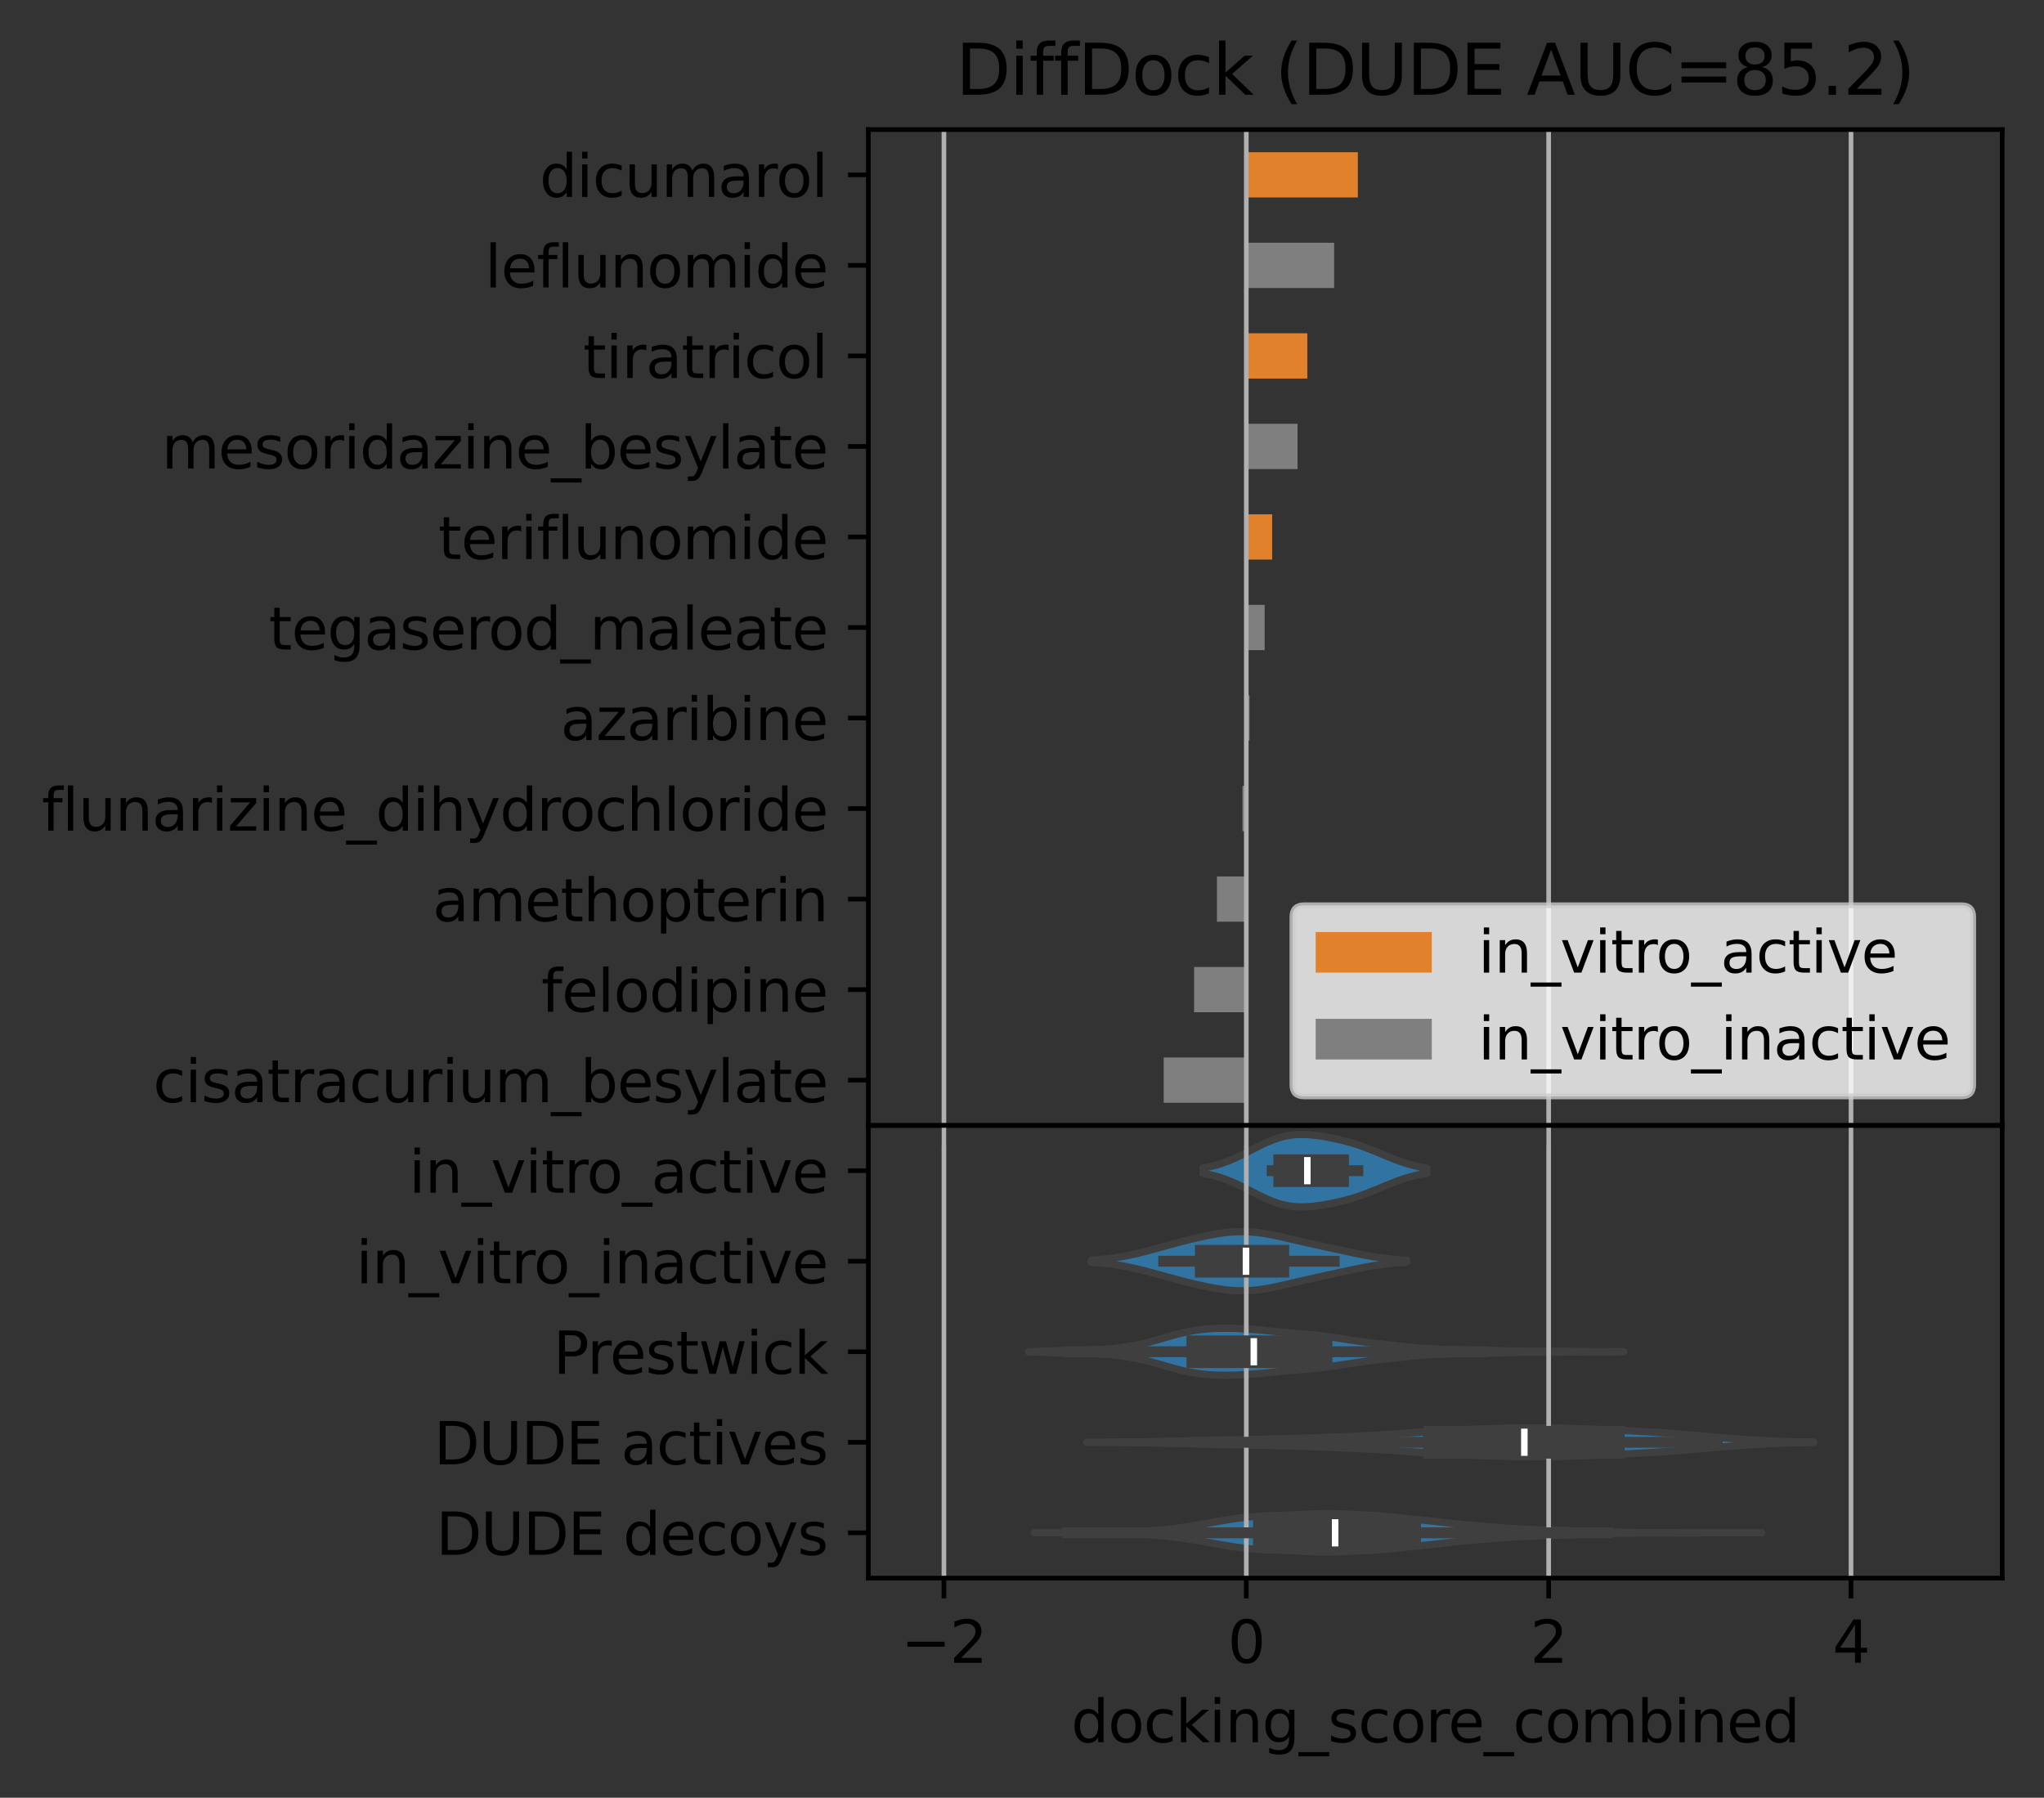<?xml version="1.0" encoding="utf-8" standalone="no"?>
<!DOCTYPE svg PUBLIC "-//W3C//DTD SVG 1.1//EN"
  "http://www.w3.org/Graphics/SVG/1.1/DTD/svg11.dtd">
<svg xmlns:xlink="http://www.w3.org/1999/xlink" width="352.067pt" height="309.632pt" viewBox="0 0 352.067 309.632" xmlns="http://www.w3.org/2000/svg" version="1.1">
 <rect x="0" y="0" width="352.067" height="309.632" fill="#333333" stroke="none"/>
 <defs>
  <style type="text/css">*{stroke-linejoin: round; stroke-linecap: butt}</style>
 </defs>
 <g id="figure_1">
  <g id="patch_1">
   <path d="M 0 309.632 
L 352.067 309.632 
L 352.067 0 
L 0 0 
L 0 309.632 
z
" style="fill: none"/>
  </g>
  <g id="axes_1">
   <g id="patch_2">
    <path d="M 149.567 193.836 
L 344.867 193.836 
L 344.867 22.318 
L 149.567 22.318 
L 149.567 193.836 
z
" style="fill: none"/>
   </g>
   <g id="patch_3">
    <path d="M 214.667 26.216 
L 233.881 26.216 
L 233.881 34.013 
L 214.667 34.013 
z
" clip-path="url(#pb9298d19e2)" style="fill: #e1812c"/>
   </g>
   <g id="patch_4">
    <path d="M 214.667 57.401 
L 225.18 57.401 
L 225.18 65.198 
L 214.667 65.198 
z
" clip-path="url(#pb9298d19e2)" style="fill: #e1812c"/>
   </g>
   <g id="patch_5">
    <path d="M 214.667 88.586 
L 219.122 88.586 
L 219.122 96.382 
L 214.667 96.382 
z
" clip-path="url(#pb9298d19e2)" style="fill: #e1812c"/>
   </g>
   <g id="patch_6">
    <path d="M 214.667 41.809 
L 229.796 41.809 
L 229.796 49.605 
L 214.667 49.605 
z
" clip-path="url(#pb9298d19e2)" style="fill: #7f7f7f"/>
   </g>
   <g id="patch_7">
    <path d="M 214.667 72.994 
L 223.49 72.994 
L 223.49 80.79 
L 214.667 80.79 
z
" clip-path="url(#pb9298d19e2)" style="fill: #7f7f7f"/>
   </g>
   <g id="patch_8">
    <path d="M 214.667 104.179 
L 217.828 104.179 
L 217.828 111.975 
L 214.667 111.975 
z
" clip-path="url(#pb9298d19e2)" style="fill: #7f7f7f"/>
   </g>
   <g id="patch_9">
    <path d="M 214.667 119.771 
L 215.223 119.771 
L 215.223 127.567 
L 214.667 127.567 
z
" clip-path="url(#pb9298d19e2)" style="fill: #7f7f7f"/>
   </g>
   <g id="patch_10">
    <path d="M 214.667 135.364 
L 214.002 135.364 
L 214.002 143.16 
L 214.667 143.16 
z
" clip-path="url(#pb9298d19e2)" style="fill: #7f7f7f"/>
   </g>
   <g id="patch_11">
    <path d="M 214.667 150.956 
L 209.613 150.956 
L 209.613 158.752 
L 214.667 158.752 
z
" clip-path="url(#pb9298d19e2)" style="fill: #7f7f7f"/>
   </g>
   <g id="patch_12">
    <path d="M 214.667 166.549 
L 205.678 166.549 
L 205.678 174.345 
L 214.667 174.345 
z
" clip-path="url(#pb9298d19e2)" style="fill: #7f7f7f"/>
   </g>
   <g id="patch_13">
    <path d="M 214.667 182.141 
L 200.439 182.141 
L 200.439 189.938 
L 214.667 189.938 
z
" clip-path="url(#pb9298d19e2)" style="fill: #7f7f7f"/>
   </g>
   <g id="patch_14">
    <path d="M 214.667 30.114 
L 214.667 30.114 
L 214.667 30.114 
L 214.667 30.114 
z
" clip-path="url(#pb9298d19e2)" style="fill: #e1812c"/>
   </g>
   <g id="patch_15">
    <path d="M 214.667 30.114 
L 214.667 30.114 
L 214.667 30.114 
L 214.667 30.114 
z
" clip-path="url(#pb9298d19e2)" style="fill: #7f7f7f"/>
   </g>
   <g id="matplotlib.axis_1">
    <g id="xtick_1">
     <g id="line2d_1">
      <path d="M 162.587 193.836 
L 162.587 22.318 
" clip-path="url(#pb9298d19e2)" style="fill: none; stroke: #b0b0b0; stroke-width: 0.8; stroke-linecap: square"/>
     </g>
     <g id="line2d_2">
      <defs>
       <path id="m72f011383d" d="M 0 0 
L 0 3.5 
" style="stroke: #000000; stroke-width: 0.8"/>
      </defs>
      <g>
       <use xlink:href="#m72f011383d" x="162.587" y="193.836" style="stroke: #000000; stroke-width: 0.8"/>
      </g>
     </g>
    </g>
    <g id="xtick_2">
     <g id="line2d_3">
      <path d="M 214.667 193.836 
L 214.667 22.318 
" clip-path="url(#pb9298d19e2)" style="fill: none; stroke: #b0b0b0; stroke-width: 0.8; stroke-linecap: square"/>
     </g>
     <g id="line2d_4">
      <g>
       <use xlink:href="#m72f011383d" x="214.667" y="193.836" style="stroke: #000000; stroke-width: 0.8"/>
      </g>
     </g>
    </g>
    <g id="xtick_3">
     <g id="line2d_5">
      <path d="M 266.747 193.836 
L 266.747 22.318 
" clip-path="url(#pb9298d19e2)" style="fill: none; stroke: #b0b0b0; stroke-width: 0.8; stroke-linecap: square"/>
     </g>
     <g id="line2d_6">
      <g>
       <use xlink:href="#m72f011383d" x="266.747" y="193.836" style="stroke: #000000; stroke-width: 0.8"/>
      </g>
     </g>
    </g>
    <g id="xtick_4">
     <g id="line2d_7">
      <path d="M 318.827 193.836 
L 318.827 22.318 
" clip-path="url(#pb9298d19e2)" style="fill: none; stroke: #b0b0b0; stroke-width: 0.8; stroke-linecap: square"/>
     </g>
     <g id="line2d_8">
      <g>
       <use xlink:href="#m72f011383d" x="318.827" y="193.836" style="stroke: #000000; stroke-width: 0.8"/>
      </g>
     </g>
    </g>
   </g>
   <g id="matplotlib.axis_2">
    <g id="ytick_1">
     <g id="line2d_9">
      <defs>
       <path id="m4276250dcb" d="M 0 0 
L -3.5 0 
" style="stroke: #000000; stroke-width: 0.8"/>
      </defs>
      <g>
       <use xlink:href="#m4276250dcb" x="149.567" y="30.114" style="stroke: #000000; stroke-width: 0.8"/>
      </g>
     </g>
     <g id="text_1">
      <!-- dicumarol -->
      <g transform="translate(92.953 33.914) scale(0.1 -0.1)">
       <defs>
        <path id="DejaVuSans-64" d="M 2906 2969 
L 2906 4863 
L 3481 4863 
L 3481 0 
L 2906 0 
L 2906 525 
Q 2725 213 2448 61 
Q 2172 -91 1784 -91 
Q 1150 -91 751 415 
Q 353 922 353 1747 
Q 353 2572 751 3078 
Q 1150 3584 1784 3584 
Q 2172 3584 2448 3432 
Q 2725 3281 2906 2969 
z
M 947 1747 
Q 947 1113 1208 752 
Q 1469 391 1925 391 
Q 2381 391 2643 752 
Q 2906 1113 2906 1747 
Q 2906 2381 2643 2742 
Q 2381 3103 1925 3103 
Q 1469 3103 1208 2742 
Q 947 2381 947 1747 
z
" transform="scale(0.016)"/>
        <path id="DejaVuSans-69" d="M 603 3500 
L 1178 3500 
L 1178 0 
L 603 0 
L 603 3500 
z
M 603 4863 
L 1178 4863 
L 1178 4134 
L 603 4134 
L 603 4863 
z
" transform="scale(0.016)"/>
        <path id="DejaVuSans-63" d="M 3122 3366 
L 3122 2828 
Q 2878 2963 2633 3030 
Q 2388 3097 2138 3097 
Q 1578 3097 1268 2742 
Q 959 2388 959 1747 
Q 959 1106 1268 751 
Q 1578 397 2138 397 
Q 2388 397 2633 464 
Q 2878 531 3122 666 
L 3122 134 
Q 2881 22 2623 -34 
Q 2366 -91 2075 -91 
Q 1284 -91 818 406 
Q 353 903 353 1747 
Q 353 2603 823 3093 
Q 1294 3584 2113 3584 
Q 2378 3584 2631 3529 
Q 2884 3475 3122 3366 
z
" transform="scale(0.016)"/>
        <path id="DejaVuSans-75" d="M 544 1381 
L 544 3500 
L 1119 3500 
L 1119 1403 
Q 1119 906 1312 657 
Q 1506 409 1894 409 
Q 2359 409 2629 706 
Q 2900 1003 2900 1516 
L 2900 3500 
L 3475 3500 
L 3475 0 
L 2900 0 
L 2900 538 
Q 2691 219 2414 64 
Q 2138 -91 1772 -91 
Q 1169 -91 856 284 
Q 544 659 544 1381 
z
M 1991 3584 
L 1991 3584 
z
" transform="scale(0.016)"/>
        <path id="DejaVuSans-6d" d="M 3328 2828 
Q 3544 3216 3844 3400 
Q 4144 3584 4550 3584 
Q 5097 3584 5394 3201 
Q 5691 2819 5691 2113 
L 5691 0 
L 5113 0 
L 5113 2094 
Q 5113 2597 4934 2840 
Q 4756 3084 4391 3084 
Q 3944 3084 3684 2787 
Q 3425 2491 3425 1978 
L 3425 0 
L 2847 0 
L 2847 2094 
Q 2847 2600 2669 2842 
Q 2491 3084 2119 3084 
Q 1678 3084 1418 2786 
Q 1159 2488 1159 1978 
L 1159 0 
L 581 0 
L 581 3500 
L 1159 3500 
L 1159 2956 
Q 1356 3278 1631 3431 
Q 1906 3584 2284 3584 
Q 2666 3584 2933 3390 
Q 3200 3197 3328 2828 
z
" transform="scale(0.016)"/>
        <path id="DejaVuSans-61" d="M 2194 1759 
Q 1497 1759 1228 1600 
Q 959 1441 959 1056 
Q 959 750 1161 570 
Q 1363 391 1709 391 
Q 2188 391 2477 730 
Q 2766 1069 2766 1631 
L 2766 1759 
L 2194 1759 
z
M 3341 1997 
L 3341 0 
L 2766 0 
L 2766 531 
Q 2569 213 2275 61 
Q 1981 -91 1556 -91 
Q 1019 -91 701 211 
Q 384 513 384 1019 
Q 384 1609 779 1909 
Q 1175 2209 1959 2209 
L 2766 2209 
L 2766 2266 
Q 2766 2663 2505 2880 
Q 2244 3097 1772 3097 
Q 1472 3097 1187 3025 
Q 903 2953 641 2809 
L 641 3341 
Q 956 3463 1253 3523 
Q 1550 3584 1831 3584 
Q 2591 3584 2966 3190 
Q 3341 2797 3341 1997 
z
" transform="scale(0.016)"/>
        <path id="DejaVuSans-72" d="M 2631 2963 
Q 2534 3019 2420 3045 
Q 2306 3072 2169 3072 
Q 1681 3072 1420 2755 
Q 1159 2438 1159 1844 
L 1159 0 
L 581 0 
L 581 3500 
L 1159 3500 
L 1159 2956 
Q 1341 3275 1631 3429 
Q 1922 3584 2338 3584 
Q 2397 3584 2469 3576 
Q 2541 3569 2628 3553 
L 2631 2963 
z
" transform="scale(0.016)"/>
        <path id="DejaVuSans-6f" d="M 1959 3097 
Q 1497 3097 1228 2736 
Q 959 2375 959 1747 
Q 959 1119 1226 758 
Q 1494 397 1959 397 
Q 2419 397 2687 759 
Q 2956 1122 2956 1747 
Q 2956 2369 2687 2733 
Q 2419 3097 1959 3097 
z
M 1959 3584 
Q 2709 3584 3137 3096 
Q 3566 2609 3566 1747 
Q 3566 888 3137 398 
Q 2709 -91 1959 -91 
Q 1206 -91 779 398 
Q 353 888 353 1747 
Q 353 2609 779 3096 
Q 1206 3584 1959 3584 
z
" transform="scale(0.016)"/>
        <path id="DejaVuSans-6c" d="M 603 4863 
L 1178 4863 
L 1178 0 
L 603 0 
L 603 4863 
z
" transform="scale(0.016)"/>
       </defs>
       <use xlink:href="#DejaVuSans-64"/>
       <use xlink:href="#DejaVuSans-69" x="63.477"/>
       <use xlink:href="#DejaVuSans-63" x="91.26"/>
       <use xlink:href="#DejaVuSans-75" x="146.24"/>
       <use xlink:href="#DejaVuSans-6d" x="209.619"/>
       <use xlink:href="#DejaVuSans-61" x="307.031"/>
       <use xlink:href="#DejaVuSans-72" x="368.311"/>
       <use xlink:href="#DejaVuSans-6f" x="407.174"/>
       <use xlink:href="#DejaVuSans-6c" x="468.355"/>
      </g>
     </g>
    </g>
    <g id="ytick_2">
     <g id="line2d_10">
      <g>
       <use xlink:href="#m4276250dcb" x="149.567" y="45.707" style="stroke: #000000; stroke-width: 0.8"/>
      </g>
     </g>
     <g id="text_2">
      <!-- leflunomide -->
      <g transform="translate(83.523 49.506) scale(0.1 -0.1)">
       <defs>
        <path id="DejaVuSans-65" d="M 3597 1894 
L 3597 1613 
L 953 1613 
Q 991 1019 1311 708 
Q 1631 397 2203 397 
Q 2534 397 2845 478 
Q 3156 559 3463 722 
L 3463 178 
Q 3153 47 2828 -22 
Q 2503 -91 2169 -91 
Q 1331 -91 842 396 
Q 353 884 353 1716 
Q 353 2575 817 3079 
Q 1281 3584 2069 3584 
Q 2775 3584 3186 3129 
Q 3597 2675 3597 1894 
z
M 3022 2063 
Q 3016 2534 2758 2815 
Q 2500 3097 2075 3097 
Q 1594 3097 1305 2825 
Q 1016 2553 972 2059 
L 3022 2063 
z
" transform="scale(0.016)"/>
        <path id="DejaVuSans-66" d="M 2375 4863 
L 2375 4384 
L 1825 4384 
Q 1516 4384 1395 4259 
Q 1275 4134 1275 3809 
L 1275 3500 
L 2222 3500 
L 2222 3053 
L 1275 3053 
L 1275 0 
L 697 0 
L 697 3053 
L 147 3053 
L 147 3500 
L 697 3500 
L 697 3744 
Q 697 4328 969 4595 
Q 1241 4863 1831 4863 
L 2375 4863 
z
" transform="scale(0.016)"/>
        <path id="DejaVuSans-6e" d="M 3513 2113 
L 3513 0 
L 2938 0 
L 2938 2094 
Q 2938 2591 2744 2837 
Q 2550 3084 2163 3084 
Q 1697 3084 1428 2787 
Q 1159 2491 1159 1978 
L 1159 0 
L 581 0 
L 581 3500 
L 1159 3500 
L 1159 2956 
Q 1366 3272 1645 3428 
Q 1925 3584 2291 3584 
Q 2894 3584 3203 3211 
Q 3513 2838 3513 2113 
z
" transform="scale(0.016)"/>
       </defs>
       <use xlink:href="#DejaVuSans-6c"/>
       <use xlink:href="#DejaVuSans-65" x="27.783"/>
       <use xlink:href="#DejaVuSans-66" x="89.307"/>
       <use xlink:href="#DejaVuSans-6c" x="124.512"/>
       <use xlink:href="#DejaVuSans-75" x="152.295"/>
       <use xlink:href="#DejaVuSans-6e" x="215.674"/>
       <use xlink:href="#DejaVuSans-6f" x="279.053"/>
       <use xlink:href="#DejaVuSans-6d" x="340.234"/>
       <use xlink:href="#DejaVuSans-69" x="437.646"/>
       <use xlink:href="#DejaVuSans-64" x="465.43"/>
       <use xlink:href="#DejaVuSans-65" x="528.906"/>
      </g>
     </g>
    </g>
    <g id="ytick_3">
     <g id="line2d_11">
      <g>
       <use xlink:href="#m4276250dcb" x="149.567" y="61.299" style="stroke: #000000; stroke-width: 0.8"/>
      </g>
     </g>
     <g id="text_3">
      <!-- tiratricol -->
      <g transform="translate(100.425 65.099) scale(0.1 -0.1)">
       <defs>
        <path id="DejaVuSans-74" d="M 1172 4494 
L 1172 3500 
L 2356 3500 
L 2356 3053 
L 1172 3053 
L 1172 1153 
Q 1172 725 1289 603 
Q 1406 481 1766 481 
L 2356 481 
L 2356 0 
L 1766 0 
Q 1100 0 847 248 
Q 594 497 594 1153 
L 594 3053 
L 172 3053 
L 172 3500 
L 594 3500 
L 594 4494 
L 1172 4494 
z
" transform="scale(0.016)"/>
       </defs>
       <use xlink:href="#DejaVuSans-74"/>
       <use xlink:href="#DejaVuSans-69" x="39.209"/>
       <use xlink:href="#DejaVuSans-72" x="66.992"/>
       <use xlink:href="#DejaVuSans-61" x="108.105"/>
       <use xlink:href="#DejaVuSans-74" x="169.385"/>
       <use xlink:href="#DejaVuSans-72" x="208.594"/>
       <use xlink:href="#DejaVuSans-69" x="249.707"/>
       <use xlink:href="#DejaVuSans-63" x="277.49"/>
       <use xlink:href="#DejaVuSans-6f" x="332.471"/>
       <use xlink:href="#DejaVuSans-6c" x="393.652"/>
      </g>
     </g>
    </g>
    <g id="ytick_4">
     <g id="line2d_12">
      <g>
       <use xlink:href="#m4276250dcb" x="149.567" y="76.892" style="stroke: #000000; stroke-width: 0.8"/>
      </g>
     </g>
     <g id="text_4">
      <!-- mesoridazine_besylate -->
      <g transform="translate(27.853 80.691) scale(0.1 -0.1)">
       <defs>
        <path id="DejaVuSans-73" d="M 2834 3397 
L 2834 2853 
Q 2591 2978 2328 3040 
Q 2066 3103 1784 3103 
Q 1356 3103 1142 2972 
Q 928 2841 928 2578 
Q 928 2378 1081 2264 
Q 1234 2150 1697 2047 
L 1894 2003 
Q 2506 1872 2764 1633 
Q 3022 1394 3022 966 
Q 3022 478 2636 193 
Q 2250 -91 1575 -91 
Q 1294 -91 989 -36 
Q 684 19 347 128 
L 347 722 
Q 666 556 975 473 
Q 1284 391 1588 391 
Q 1994 391 2212 530 
Q 2431 669 2431 922 
Q 2431 1156 2273 1281 
Q 2116 1406 1581 1522 
L 1381 1569 
Q 847 1681 609 1914 
Q 372 2147 372 2553 
Q 372 3047 722 3315 
Q 1072 3584 1716 3584 
Q 2034 3584 2315 3537 
Q 2597 3491 2834 3397 
z
" transform="scale(0.016)"/>
        <path id="DejaVuSans-7a" d="M 353 3500 
L 3084 3500 
L 3084 2975 
L 922 459 
L 3084 459 
L 3084 0 
L 275 0 
L 275 525 
L 2438 3041 
L 353 3041 
L 353 3500 
z
" transform="scale(0.016)"/>
        <path id="DejaVuSans-5f" d="M 3263 -1063 
L 3263 -1509 
L -63 -1509 
L -63 -1063 
L 3263 -1063 
z
" transform="scale(0.016)"/>
        <path id="DejaVuSans-62" d="M 3116 1747 
Q 3116 2381 2855 2742 
Q 2594 3103 2138 3103 
Q 1681 3103 1420 2742 
Q 1159 2381 1159 1747 
Q 1159 1113 1420 752 
Q 1681 391 2138 391 
Q 2594 391 2855 752 
Q 3116 1113 3116 1747 
z
M 1159 2969 
Q 1341 3281 1617 3432 
Q 1894 3584 2278 3584 
Q 2916 3584 3314 3078 
Q 3713 2572 3713 1747 
Q 3713 922 3314 415 
Q 2916 -91 2278 -91 
Q 1894 -91 1617 61 
Q 1341 213 1159 525 
L 1159 0 
L 581 0 
L 581 4863 
L 1159 4863 
L 1159 2969 
z
" transform="scale(0.016)"/>
        <path id="DejaVuSans-79" d="M 2059 -325 
Q 1816 -950 1584 -1140 
Q 1353 -1331 966 -1331 
L 506 -1331 
L 506 -850 
L 844 -850 
Q 1081 -850 1212 -737 
Q 1344 -625 1503 -206 
L 1606 56 
L 191 3500 
L 800 3500 
L 1894 763 
L 2988 3500 
L 3597 3500 
L 2059 -325 
z
" transform="scale(0.016)"/>
       </defs>
       <use xlink:href="#DejaVuSans-6d"/>
       <use xlink:href="#DejaVuSans-65" x="97.412"/>
       <use xlink:href="#DejaVuSans-73" x="158.936"/>
       <use xlink:href="#DejaVuSans-6f" x="211.035"/>
       <use xlink:href="#DejaVuSans-72" x="272.217"/>
       <use xlink:href="#DejaVuSans-69" x="313.33"/>
       <use xlink:href="#DejaVuSans-64" x="341.113"/>
       <use xlink:href="#DejaVuSans-61" x="404.59"/>
       <use xlink:href="#DejaVuSans-7a" x="465.869"/>
       <use xlink:href="#DejaVuSans-69" x="518.359"/>
       <use xlink:href="#DejaVuSans-6e" x="546.143"/>
       <use xlink:href="#DejaVuSans-65" x="609.521"/>
       <use xlink:href="#DejaVuSans-5f" x="671.045"/>
       <use xlink:href="#DejaVuSans-62" x="721.045"/>
       <use xlink:href="#DejaVuSans-65" x="784.521"/>
       <use xlink:href="#DejaVuSans-73" x="846.045"/>
       <use xlink:href="#DejaVuSans-79" x="898.145"/>
       <use xlink:href="#DejaVuSans-6c" x="957.324"/>
       <use xlink:href="#DejaVuSans-61" x="985.107"/>
       <use xlink:href="#DejaVuSans-74" x="1046.387"/>
       <use xlink:href="#DejaVuSans-65" x="1085.596"/>
      </g>
     </g>
    </g>
    <g id="ytick_5">
     <g id="line2d_13">
      <g>
       <use xlink:href="#m4276250dcb" x="149.567" y="92.484" style="stroke: #000000; stroke-width: 0.8"/>
      </g>
     </g>
     <g id="text_5">
      <!-- teriflunomide -->
      <g transform="translate(75.492 96.284) scale(0.1 -0.1)">
       <use xlink:href="#DejaVuSans-74"/>
       <use xlink:href="#DejaVuSans-65" x="39.209"/>
       <use xlink:href="#DejaVuSans-72" x="100.732"/>
       <use xlink:href="#DejaVuSans-69" x="141.846"/>
       <use xlink:href="#DejaVuSans-66" x="169.629"/>
       <use xlink:href="#DejaVuSans-6c" x="204.834"/>
       <use xlink:href="#DejaVuSans-75" x="232.617"/>
       <use xlink:href="#DejaVuSans-6e" x="295.996"/>
       <use xlink:href="#DejaVuSans-6f" x="359.375"/>
       <use xlink:href="#DejaVuSans-6d" x="420.557"/>
       <use xlink:href="#DejaVuSans-69" x="517.969"/>
       <use xlink:href="#DejaVuSans-64" x="545.752"/>
       <use xlink:href="#DejaVuSans-65" x="609.229"/>
      </g>
     </g>
    </g>
    <g id="ytick_6">
     <g id="line2d_14">
      <g>
       <use xlink:href="#m4276250dcb" x="149.567" y="108.077" style="stroke: #000000; stroke-width: 0.8"/>
      </g>
     </g>
     <g id="text_6">
      <!-- tegaserod_maleate -->
      <g transform="translate(46.3 111.876) scale(0.1 -0.1)">
       <defs>
        <path id="DejaVuSans-67" d="M 2906 1791 
Q 2906 2416 2648 2759 
Q 2391 3103 1925 3103 
Q 1463 3103 1205 2759 
Q 947 2416 947 1791 
Q 947 1169 1205 825 
Q 1463 481 1925 481 
Q 2391 481 2648 825 
Q 2906 1169 2906 1791 
z
M 3481 434 
Q 3481 -459 3084 -895 
Q 2688 -1331 1869 -1331 
Q 1566 -1331 1297 -1286 
Q 1028 -1241 775 -1147 
L 775 -588 
Q 1028 -725 1275 -790 
Q 1522 -856 1778 -856 
Q 2344 -856 2625 -561 
Q 2906 -266 2906 331 
L 2906 616 
Q 2728 306 2450 153 
Q 2172 0 1784 0 
Q 1141 0 747 490 
Q 353 981 353 1791 
Q 353 2603 747 3093 
Q 1141 3584 1784 3584 
Q 2172 3584 2450 3431 
Q 2728 3278 2906 2969 
L 2906 3500 
L 3481 3500 
L 3481 434 
z
" transform="scale(0.016)"/>
       </defs>
       <use xlink:href="#DejaVuSans-74"/>
       <use xlink:href="#DejaVuSans-65" x="39.209"/>
       <use xlink:href="#DejaVuSans-67" x="100.732"/>
       <use xlink:href="#DejaVuSans-61" x="164.209"/>
       <use xlink:href="#DejaVuSans-73" x="225.488"/>
       <use xlink:href="#DejaVuSans-65" x="277.588"/>
       <use xlink:href="#DejaVuSans-72" x="339.111"/>
       <use xlink:href="#DejaVuSans-6f" x="377.975"/>
       <use xlink:href="#DejaVuSans-64" x="439.156"/>
       <use xlink:href="#DejaVuSans-5f" x="502.633"/>
       <use xlink:href="#DejaVuSans-6d" x="552.633"/>
       <use xlink:href="#DejaVuSans-61" x="650.045"/>
       <use xlink:href="#DejaVuSans-6c" x="711.324"/>
       <use xlink:href="#DejaVuSans-65" x="739.107"/>
       <use xlink:href="#DejaVuSans-61" x="800.631"/>
       <use xlink:href="#DejaVuSans-74" x="861.91"/>
       <use xlink:href="#DejaVuSans-65" x="901.119"/>
      </g>
     </g>
    </g>
    <g id="ytick_7">
     <g id="line2d_15">
      <g>
       <use xlink:href="#m4276250dcb" x="149.567" y="123.669" style="stroke: #000000; stroke-width: 0.8"/>
      </g>
     </g>
     <g id="text_7">
      <!-- azaribine -->
      <g transform="translate(96.556 127.469) scale(0.1 -0.1)">
       <use xlink:href="#DejaVuSans-61"/>
       <use xlink:href="#DejaVuSans-7a" x="61.279"/>
       <use xlink:href="#DejaVuSans-61" x="113.77"/>
       <use xlink:href="#DejaVuSans-72" x="175.049"/>
       <use xlink:href="#DejaVuSans-69" x="216.162"/>
       <use xlink:href="#DejaVuSans-62" x="243.945"/>
       <use xlink:href="#DejaVuSans-69" x="307.422"/>
       <use xlink:href="#DejaVuSans-6e" x="335.205"/>
       <use xlink:href="#DejaVuSans-65" x="398.584"/>
      </g>
     </g>
    </g>
    <g id="ytick_8">
     <g id="line2d_16">
      <g>
       <use xlink:href="#m4276250dcb" x="149.567" y="139.262" style="stroke: #000000; stroke-width: 0.8"/>
      </g>
     </g>
     <g id="text_8">
      <!-- flunarizine_dihydrochloride -->
      <g transform="translate(7.2 143.061) scale(0.1 -0.1)">
       <defs>
        <path id="DejaVuSans-68" d="M 3513 2113 
L 3513 0 
L 2938 0 
L 2938 2094 
Q 2938 2591 2744 2837 
Q 2550 3084 2163 3084 
Q 1697 3084 1428 2787 
Q 1159 2491 1159 1978 
L 1159 0 
L 581 0 
L 581 4863 
L 1159 4863 
L 1159 2956 
Q 1366 3272 1645 3428 
Q 1925 3584 2291 3584 
Q 2894 3584 3203 3211 
Q 3513 2838 3513 2113 
z
" transform="scale(0.016)"/>
       </defs>
       <use xlink:href="#DejaVuSans-66"/>
       <use xlink:href="#DejaVuSans-6c" x="35.205"/>
       <use xlink:href="#DejaVuSans-75" x="62.988"/>
       <use xlink:href="#DejaVuSans-6e" x="126.367"/>
       <use xlink:href="#DejaVuSans-61" x="189.746"/>
       <use xlink:href="#DejaVuSans-72" x="251.025"/>
       <use xlink:href="#DejaVuSans-69" x="292.139"/>
       <use xlink:href="#DejaVuSans-7a" x="319.922"/>
       <use xlink:href="#DejaVuSans-69" x="372.412"/>
       <use xlink:href="#DejaVuSans-6e" x="400.195"/>
       <use xlink:href="#DejaVuSans-65" x="463.574"/>
       <use xlink:href="#DejaVuSans-5f" x="525.098"/>
       <use xlink:href="#DejaVuSans-64" x="575.098"/>
       <use xlink:href="#DejaVuSans-69" x="638.574"/>
       <use xlink:href="#DejaVuSans-68" x="666.357"/>
       <use xlink:href="#DejaVuSans-79" x="729.736"/>
       <use xlink:href="#DejaVuSans-64" x="788.916"/>
       <use xlink:href="#DejaVuSans-72" x="852.393"/>
       <use xlink:href="#DejaVuSans-6f" x="891.256"/>
       <use xlink:href="#DejaVuSans-63" x="952.438"/>
       <use xlink:href="#DejaVuSans-68" x="1007.418"/>
       <use xlink:href="#DejaVuSans-6c" x="1070.797"/>
       <use xlink:href="#DejaVuSans-6f" x="1098.58"/>
       <use xlink:href="#DejaVuSans-72" x="1159.762"/>
       <use xlink:href="#DejaVuSans-69" x="1200.875"/>
       <use xlink:href="#DejaVuSans-64" x="1228.658"/>
       <use xlink:href="#DejaVuSans-65" x="1292.135"/>
      </g>
     </g>
    </g>
    <g id="ytick_9">
     <g id="line2d_17">
      <g>
       <use xlink:href="#m4276250dcb" x="149.567" y="154.854" style="stroke: #000000; stroke-width: 0.8"/>
      </g>
     </g>
     <g id="text_9">
      <!-- amethopterin -->
      <g transform="translate(74.52 158.654) scale(0.1 -0.1)">
       <defs>
        <path id="DejaVuSans-70" d="M 1159 525 
L 1159 -1331 
L 581 -1331 
L 581 3500 
L 1159 3500 
L 1159 2969 
Q 1341 3281 1617 3432 
Q 1894 3584 2278 3584 
Q 2916 3584 3314 3078 
Q 3713 2572 3713 1747 
Q 3713 922 3314 415 
Q 2916 -91 2278 -91 
Q 1894 -91 1617 61 
Q 1341 213 1159 525 
z
M 3116 1747 
Q 3116 2381 2855 2742 
Q 2594 3103 2138 3103 
Q 1681 3103 1420 2742 
Q 1159 2381 1159 1747 
Q 1159 1113 1420 752 
Q 1681 391 2138 391 
Q 2594 391 2855 752 
Q 3116 1113 3116 1747 
z
" transform="scale(0.016)"/>
       </defs>
       <use xlink:href="#DejaVuSans-61"/>
       <use xlink:href="#DejaVuSans-6d" x="61.279"/>
       <use xlink:href="#DejaVuSans-65" x="158.691"/>
       <use xlink:href="#DejaVuSans-74" x="220.215"/>
       <use xlink:href="#DejaVuSans-68" x="259.424"/>
       <use xlink:href="#DejaVuSans-6f" x="322.803"/>
       <use xlink:href="#DejaVuSans-70" x="383.984"/>
       <use xlink:href="#DejaVuSans-74" x="447.461"/>
       <use xlink:href="#DejaVuSans-65" x="486.67"/>
       <use xlink:href="#DejaVuSans-72" x="548.193"/>
       <use xlink:href="#DejaVuSans-69" x="589.307"/>
       <use xlink:href="#DejaVuSans-6e" x="617.09"/>
      </g>
     </g>
    </g>
    <g id="ytick_10">
     <g id="line2d_18">
      <g>
       <use xlink:href="#m4276250dcb" x="149.567" y="170.447" style="stroke: #000000; stroke-width: 0.8"/>
      </g>
     </g>
     <g id="text_10">
      <!-- felodipine -->
      <g transform="translate(93.253 174.246) scale(0.1 -0.1)">
       <use xlink:href="#DejaVuSans-66"/>
       <use xlink:href="#DejaVuSans-65" x="35.205"/>
       <use xlink:href="#DejaVuSans-6c" x="96.729"/>
       <use xlink:href="#DejaVuSans-6f" x="124.512"/>
       <use xlink:href="#DejaVuSans-64" x="185.693"/>
       <use xlink:href="#DejaVuSans-69" x="249.17"/>
       <use xlink:href="#DejaVuSans-70" x="276.953"/>
       <use xlink:href="#DejaVuSans-69" x="340.43"/>
       <use xlink:href="#DejaVuSans-6e" x="368.213"/>
       <use xlink:href="#DejaVuSans-65" x="431.592"/>
      </g>
     </g>
    </g>
    <g id="ytick_11">
     <g id="line2d_19">
      <g>
       <use xlink:href="#m4276250dcb" x="149.567" y="186.039" style="stroke: #000000; stroke-width: 0.8"/>
      </g>
     </g>
     <g id="text_11">
      <!-- cisatracurium_besylate -->
      <g transform="translate(26.381 189.839) scale(0.1 -0.1)">
       <use xlink:href="#DejaVuSans-63"/>
       <use xlink:href="#DejaVuSans-69" x="54.98"/>
       <use xlink:href="#DejaVuSans-73" x="82.764"/>
       <use xlink:href="#DejaVuSans-61" x="134.863"/>
       <use xlink:href="#DejaVuSans-74" x="196.143"/>
       <use xlink:href="#DejaVuSans-72" x="235.352"/>
       <use xlink:href="#DejaVuSans-61" x="276.465"/>
       <use xlink:href="#DejaVuSans-63" x="337.744"/>
       <use xlink:href="#DejaVuSans-75" x="392.725"/>
       <use xlink:href="#DejaVuSans-72" x="456.104"/>
       <use xlink:href="#DejaVuSans-69" x="497.217"/>
       <use xlink:href="#DejaVuSans-75" x="525"/>
       <use xlink:href="#DejaVuSans-6d" x="588.379"/>
       <use xlink:href="#DejaVuSans-5f" x="685.791"/>
       <use xlink:href="#DejaVuSans-62" x="735.791"/>
       <use xlink:href="#DejaVuSans-65" x="799.268"/>
       <use xlink:href="#DejaVuSans-73" x="860.791"/>
       <use xlink:href="#DejaVuSans-79" x="912.891"/>
       <use xlink:href="#DejaVuSans-6c" x="972.07"/>
       <use xlink:href="#DejaVuSans-61" x="999.854"/>
       <use xlink:href="#DejaVuSans-74" x="1061.133"/>
       <use xlink:href="#DejaVuSans-65" x="1100.342"/>
      </g>
     </g>
    </g>
   </g>
   <g id="line2d_20">
    <path clip-path="url(#pb9298d19e2)" style="fill: none; stroke: #424242; stroke-width: 2.25; stroke-linecap: square"/>
   </g>
   <g id="line2d_21">
    <path clip-path="url(#pb9298d19e2)" style="fill: none; stroke: #424242; stroke-width: 2.25; stroke-linecap: square"/>
   </g>
   <g id="line2d_22">
    <path clip-path="url(#pb9298d19e2)" style="fill: none; stroke: #424242; stroke-width: 2.25; stroke-linecap: square"/>
   </g>
   <g id="line2d_23">
    <path clip-path="url(#pb9298d19e2)" style="fill: none; stroke: #424242; stroke-width: 2.25; stroke-linecap: square"/>
   </g>
   <g id="line2d_24">
    <path clip-path="url(#pb9298d19e2)" style="fill: none; stroke: #424242; stroke-width: 2.25; stroke-linecap: square"/>
   </g>
   <g id="line2d_25">
    <path clip-path="url(#pb9298d19e2)" style="fill: none; stroke: #424242; stroke-width: 2.25; stroke-linecap: square"/>
   </g>
   <g id="line2d_26">
    <path clip-path="url(#pb9298d19e2)" style="fill: none; stroke: #424242; stroke-width: 2.25; stroke-linecap: square"/>
   </g>
   <g id="line2d_27">
    <path clip-path="url(#pb9298d19e2)" style="fill: none; stroke: #424242; stroke-width: 2.25; stroke-linecap: square"/>
   </g>
   <g id="line2d_28">
    <path clip-path="url(#pb9298d19e2)" style="fill: none; stroke: #424242; stroke-width: 2.25; stroke-linecap: square"/>
   </g>
   <g id="line2d_29">
    <path clip-path="url(#pb9298d19e2)" style="fill: none; stroke: #424242; stroke-width: 2.25; stroke-linecap: square"/>
   </g>
   <g id="line2d_30">
    <path clip-path="url(#pb9298d19e2)" style="fill: none; stroke: #424242; stroke-width: 2.25; stroke-linecap: square"/>
   </g>
   <g id="patch_16">
    <path d="M 149.567 193.836 
L 149.567 22.318 
" style="fill: none; stroke: #000000; stroke-width: 0.8; stroke-linejoin: miter; stroke-linecap: square"/>
   </g>
   <g id="patch_17">
    <path d="M 344.867 193.836 
L 344.867 22.318 
" style="fill: none; stroke: #000000; stroke-width: 0.8; stroke-linejoin: miter; stroke-linecap: square"/>
   </g>
   <g id="patch_18">
    <path d="M 149.567 193.836 
L 344.867 193.836 
" style="fill: none; stroke: #000000; stroke-width: 0.8; stroke-linejoin: miter; stroke-linecap: square"/>
   </g>
   <g id="patch_19">
    <path d="M 149.567 22.318 
L 344.867 22.318 
" style="fill: none; stroke: #000000; stroke-width: 0.8; stroke-linejoin: miter; stroke-linecap: square"/>
   </g>
   <g id="text_12">
    <!-- DiffDock (DUDE AUC=85.2) -->
    <g transform="translate(164.651 16.318) scale(0.12 -0.12)">
     <defs>
      <path id="DejaVuSans-44" d="M 1259 4147 
L 1259 519 
L 2022 519 
Q 2988 519 3436 956 
Q 3884 1394 3884 2338 
Q 3884 3275 3436 3711 
Q 2988 4147 2022 4147 
L 1259 4147 
z
M 628 4666 
L 1925 4666 
Q 3281 4666 3915 4102 
Q 4550 3538 4550 2338 
Q 4550 1131 3912 565 
Q 3275 0 1925 0 
L 628 0 
L 628 4666 
z
" transform="scale(0.016)"/>
      <path id="DejaVuSans-6b" d="M 581 4863 
L 1159 4863 
L 1159 1991 
L 2875 3500 
L 3609 3500 
L 1753 1863 
L 3688 0 
L 2938 0 
L 1159 1709 
L 1159 0 
L 581 0 
L 581 4863 
z
" transform="scale(0.016)"/>
      <path id="DejaVuSans-20" transform="scale(0.016)"/>
      <path id="DejaVuSans-28" d="M 1984 4856 
Q 1566 4138 1362 3434 
Q 1159 2731 1159 2009 
Q 1159 1288 1364 580 
Q 1569 -128 1984 -844 
L 1484 -844 
Q 1016 -109 783 600 
Q 550 1309 550 2009 
Q 550 2706 781 3412 
Q 1013 4119 1484 4856 
L 1984 4856 
z
" transform="scale(0.016)"/>
      <path id="DejaVuSans-55" d="M 556 4666 
L 1191 4666 
L 1191 1831 
Q 1191 1081 1462 751 
Q 1734 422 2344 422 
Q 2950 422 3222 751 
Q 3494 1081 3494 1831 
L 3494 4666 
L 4128 4666 
L 4128 1753 
Q 4128 841 3676 375 
Q 3225 -91 2344 -91 
Q 1459 -91 1007 375 
Q 556 841 556 1753 
L 556 4666 
z
" transform="scale(0.016)"/>
      <path id="DejaVuSans-45" d="M 628 4666 
L 3578 4666 
L 3578 4134 
L 1259 4134 
L 1259 2753 
L 3481 2753 
L 3481 2222 
L 1259 2222 
L 1259 531 
L 3634 531 
L 3634 0 
L 628 0 
L 628 4666 
z
" transform="scale(0.016)"/>
      <path id="DejaVuSans-41" d="M 2188 4044 
L 1331 1722 
L 3047 1722 
L 2188 4044 
z
M 1831 4666 
L 2547 4666 
L 4325 0 
L 3669 0 
L 3244 1197 
L 1141 1197 
L 716 0 
L 50 0 
L 1831 4666 
z
" transform="scale(0.016)"/>
      <path id="DejaVuSans-43" d="M 4122 4306 
L 4122 3641 
Q 3803 3938 3442 4084 
Q 3081 4231 2675 4231 
Q 1875 4231 1450 3742 
Q 1025 3253 1025 2328 
Q 1025 1406 1450 917 
Q 1875 428 2675 428 
Q 3081 428 3442 575 
Q 3803 722 4122 1019 
L 4122 359 
Q 3791 134 3420 21 
Q 3050 -91 2638 -91 
Q 1578 -91 968 557 
Q 359 1206 359 2328 
Q 359 3453 968 4101 
Q 1578 4750 2638 4750 
Q 3056 4750 3426 4639 
Q 3797 4528 4122 4306 
z
" transform="scale(0.016)"/>
      <path id="DejaVuSans-3d" d="M 678 2906 
L 4684 2906 
L 4684 2381 
L 678 2381 
L 678 2906 
z
M 678 1631 
L 4684 1631 
L 4684 1100 
L 678 1100 
L 678 1631 
z
" transform="scale(0.016)"/>
      <path id="DejaVuSans-38" d="M 2034 2216 
Q 1584 2216 1326 1975 
Q 1069 1734 1069 1313 
Q 1069 891 1326 650 
Q 1584 409 2034 409 
Q 2484 409 2743 651 
Q 3003 894 3003 1313 
Q 3003 1734 2745 1975 
Q 2488 2216 2034 2216 
z
M 1403 2484 
Q 997 2584 770 2862 
Q 544 3141 544 3541 
Q 544 4100 942 4425 
Q 1341 4750 2034 4750 
Q 2731 4750 3128 4425 
Q 3525 4100 3525 3541 
Q 3525 3141 3298 2862 
Q 3072 2584 2669 2484 
Q 3125 2378 3379 2068 
Q 3634 1759 3634 1313 
Q 3634 634 3220 271 
Q 2806 -91 2034 -91 
Q 1263 -91 848 271 
Q 434 634 434 1313 
Q 434 1759 690 2068 
Q 947 2378 1403 2484 
z
M 1172 3481 
Q 1172 3119 1398 2916 
Q 1625 2713 2034 2713 
Q 2441 2713 2670 2916 
Q 2900 3119 2900 3481 
Q 2900 3844 2670 4047 
Q 2441 4250 2034 4250 
Q 1625 4250 1398 4047 
Q 1172 3844 1172 3481 
z
" transform="scale(0.016)"/>
      <path id="DejaVuSans-35" d="M 691 4666 
L 3169 4666 
L 3169 4134 
L 1269 4134 
L 1269 2991 
Q 1406 3038 1543 3061 
Q 1681 3084 1819 3084 
Q 2600 3084 3056 2656 
Q 3513 2228 3513 1497 
Q 3513 744 3044 326 
Q 2575 -91 1722 -91 
Q 1428 -91 1123 -41 
Q 819 9 494 109 
L 494 744 
Q 775 591 1075 516 
Q 1375 441 1709 441 
Q 2250 441 2565 725 
Q 2881 1009 2881 1497 
Q 2881 1984 2565 2268 
Q 2250 2553 1709 2553 
Q 1456 2553 1204 2497 
Q 953 2441 691 2322 
L 691 4666 
z
" transform="scale(0.016)"/>
      <path id="DejaVuSans-2e" d="M 684 794 
L 1344 794 
L 1344 0 
L 684 0 
L 684 794 
z
" transform="scale(0.016)"/>
      <path id="DejaVuSans-32" d="M 1228 531 
L 3431 531 
L 3431 0 
L 469 0 
L 469 531 
Q 828 903 1448 1529 
Q 2069 2156 2228 2338 
Q 2531 2678 2651 2914 
Q 2772 3150 2772 3378 
Q 2772 3750 2511 3984 
Q 2250 4219 1831 4219 
Q 1534 4219 1204 4116 
Q 875 4013 500 3803 
L 500 4441 
Q 881 4594 1212 4672 
Q 1544 4750 1819 4750 
Q 2544 4750 2975 4387 
Q 3406 4025 3406 3419 
Q 3406 3131 3298 2873 
Q 3191 2616 2906 2266 
Q 2828 2175 2409 1742 
Q 1991 1309 1228 531 
z
" transform="scale(0.016)"/>
      <path id="DejaVuSans-29" d="M 513 4856 
L 1013 4856 
Q 1481 4119 1714 3412 
Q 1947 2706 1947 2009 
Q 1947 1309 1714 600 
Q 1481 -109 1013 -844 
L 513 -844 
Q 928 -128 1133 580 
Q 1338 1288 1338 2009 
Q 1338 2731 1133 3434 
Q 928 4138 513 4856 
z
" transform="scale(0.016)"/>
     </defs>
     <use xlink:href="#DejaVuSans-44"/>
     <use xlink:href="#DejaVuSans-69" x="77.002"/>
     <use xlink:href="#DejaVuSans-66" x="104.785"/>
     <use xlink:href="#DejaVuSans-66" x="139.99"/>
     <use xlink:href="#DejaVuSans-44" x="175.195"/>
     <use xlink:href="#DejaVuSans-6f" x="252.197"/>
     <use xlink:href="#DejaVuSans-63" x="313.379"/>
     <use xlink:href="#DejaVuSans-6b" x="368.359"/>
     <use xlink:href="#DejaVuSans-20" x="426.27"/>
     <use xlink:href="#DejaVuSans-28" x="458.057"/>
     <use xlink:href="#DejaVuSans-44" x="497.07"/>
     <use xlink:href="#DejaVuSans-55" x="574.072"/>
     <use xlink:href="#DejaVuSans-44" x="647.266"/>
     <use xlink:href="#DejaVuSans-45" x="724.268"/>
     <use xlink:href="#DejaVuSans-20" x="787.451"/>
     <use xlink:href="#DejaVuSans-41" x="819.238"/>
     <use xlink:href="#DejaVuSans-55" x="887.646"/>
     <use xlink:href="#DejaVuSans-43" x="960.84"/>
     <use xlink:href="#DejaVuSans-3d" x="1030.664"/>
     <use xlink:href="#DejaVuSans-38" x="1114.453"/>
     <use xlink:href="#DejaVuSans-35" x="1178.076"/>
     <use xlink:href="#DejaVuSans-2e" x="1241.699"/>
     <use xlink:href="#DejaVuSans-32" x="1273.486"/>
     <use xlink:href="#DejaVuSans-29" x="1337.109"/>
    </g>
   </g>
   <g id="legend_1">
    <g id="patch_20">
     <path d="M 224.617 188.836 
L 337.867 188.836 
Q 339.867 188.836 339.867 186.836 
L 339.867 157.923 
Q 339.867 155.923 337.867 155.923 
L 224.617 155.923 
Q 222.617 155.923 222.617 157.923 
L 222.617 186.836 
Q 222.617 188.836 224.617 188.836 
z
" style="fill: #ffffff; opacity: 0.8; stroke: #cccccc; stroke-linejoin: miter"/>
    </g>
    <g id="patch_21">
     <path d="M 226.617 167.522 
L 246.617 167.522 
L 246.617 160.522 
L 226.617 160.522 
z
" style="fill: #e1812c"/>
    </g>
    <g id="text_13">
     <!-- in_vitro_active -->
     <g transform="translate(254.617 167.522) scale(0.1 -0.1)">
      <defs>
       <path id="DejaVuSans-76" d="M 191 3500 
L 800 3500 
L 1894 563 
L 2988 3500 
L 3597 3500 
L 2284 0 
L 1503 0 
L 191 3500 
z
" transform="scale(0.016)"/>
      </defs>
      <use xlink:href="#DejaVuSans-69"/>
      <use xlink:href="#DejaVuSans-6e" x="27.783"/>
      <use xlink:href="#DejaVuSans-5f" x="91.162"/>
      <use xlink:href="#DejaVuSans-76" x="141.162"/>
      <use xlink:href="#DejaVuSans-69" x="200.342"/>
      <use xlink:href="#DejaVuSans-74" x="228.125"/>
      <use xlink:href="#DejaVuSans-72" x="267.334"/>
      <use xlink:href="#DejaVuSans-6f" x="306.197"/>
      <use xlink:href="#DejaVuSans-5f" x="367.379"/>
      <use xlink:href="#DejaVuSans-61" x="417.379"/>
      <use xlink:href="#DejaVuSans-63" x="478.658"/>
      <use xlink:href="#DejaVuSans-74" x="533.639"/>
      <use xlink:href="#DejaVuSans-69" x="572.848"/>
      <use xlink:href="#DejaVuSans-76" x="600.631"/>
      <use xlink:href="#DejaVuSans-65" x="659.811"/>
     </g>
    </g>
    <g id="patch_22">
     <path d="M 226.617 182.478 
L 246.617 182.478 
L 246.617 175.478 
L 226.617 175.478 
z
" style="fill: #7f7f7f"/>
    </g>
    <g id="text_14">
     <!-- in_vitro_inactive -->
     <g transform="translate(254.617 182.478) scale(0.1 -0.1)">
      <use xlink:href="#DejaVuSans-69"/>
      <use xlink:href="#DejaVuSans-6e" x="27.783"/>
      <use xlink:href="#DejaVuSans-5f" x="91.162"/>
      <use xlink:href="#DejaVuSans-76" x="141.162"/>
      <use xlink:href="#DejaVuSans-69" x="200.342"/>
      <use xlink:href="#DejaVuSans-74" x="228.125"/>
      <use xlink:href="#DejaVuSans-72" x="267.334"/>
      <use xlink:href="#DejaVuSans-6f" x="306.197"/>
      <use xlink:href="#DejaVuSans-5f" x="367.379"/>
      <use xlink:href="#DejaVuSans-69" x="417.379"/>
      <use xlink:href="#DejaVuSans-6e" x="445.162"/>
      <use xlink:href="#DejaVuSans-61" x="508.541"/>
      <use xlink:href="#DejaVuSans-63" x="569.82"/>
      <use xlink:href="#DejaVuSans-74" x="624.801"/>
      <use xlink:href="#DejaVuSans-69" x="664.01"/>
      <use xlink:href="#DejaVuSans-76" x="691.793"/>
      <use xlink:href="#DejaVuSans-65" x="750.973"/>
     </g>
    </g>
   </g>
  </g>
  <g id="axes_2">
   <g id="patch_23">
    <path d="M 149.567 271.798 
L 344.867 271.798 
L 344.867 193.836 
L 149.567 193.836 
L 149.567 271.798 
z
" style="fill: none"/>
   </g>
   <g id="PolyCollection_1">
    <defs>
     <path id="mdcbcb4b601" d="M 207.211 -107.534 
L 207.211 -108.468 
L 207.601 -108.535 
L 207.99 -108.609 
L 208.38 -108.69 
L 208.77 -108.78 
L 209.159 -108.877 
L 209.549 -108.983 
L 209.939 -109.098 
L 210.329 -109.221 
L 210.718 -109.353 
L 211.108 -109.494 
L 211.498 -109.643 
L 211.887 -109.8 
L 212.277 -109.965 
L 212.667 -110.137 
L 213.057 -110.317 
L 213.446 -110.502 
L 213.836 -110.692 
L 214.226 -110.887 
L 214.615 -111.086 
L 215.005 -111.286 
L 215.395 -111.488 
L 215.785 -111.69 
L 216.174 -111.892 
L 216.564 -112.09 
L 216.954 -112.286 
L 217.343 -112.477 
L 217.733 -112.662 
L 218.123 -112.84 
L 218.513 -113.01 
L 218.902 -113.171 
L 219.292 -113.323 
L 219.682 -113.464 
L 220.071 -113.595 
L 220.461 -113.713 
L 220.851 -113.82 
L 221.241 -113.914 
L 221.63 -113.996 
L 222.02 -114.065 
L 222.41 -114.123 
L 222.799 -114.168 
L 223.189 -114.202 
L 223.579 -114.224 
L 223.969 -114.236 
L 224.358 -114.238 
L 224.748 -114.23 
L 225.138 -114.213 
L 225.527 -114.188 
L 225.917 -114.156 
L 226.307 -114.117 
L 226.696 -114.071 
L 227.086 -114.021 
L 227.476 -113.964 
L 227.866 -113.904 
L 228.255 -113.839 
L 228.645 -113.77 
L 229.035 -113.697 
L 229.424 -113.62 
L 229.814 -113.54 
L 230.204 -113.456 
L 230.594 -113.368 
L 230.983 -113.276 
L 231.373 -113.18 
L 231.763 -113.08 
L 232.152 -112.975 
L 232.542 -112.865 
L 232.932 -112.751 
L 233.322 -112.632 
L 233.711 -112.507 
L 234.101 -112.377 
L 234.491 -112.243 
L 234.88 -112.103 
L 235.27 -111.959 
L 235.66 -111.81 
L 236.05 -111.658 
L 236.439 -111.502 
L 236.829 -111.344 
L 237.219 -111.183 
L 237.608 -111.021 
L 237.998 -110.858 
L 238.388 -110.696 
L 238.778 -110.534 
L 239.167 -110.374 
L 239.557 -110.216 
L 239.947 -110.061 
L 240.336 -109.911 
L 240.726 -109.765 
L 241.116 -109.624 
L 241.506 -109.489 
L 241.895 -109.36 
L 242.285 -109.237 
L 242.675 -109.121 
L 243.064 -109.012 
L 243.454 -108.91 
L 243.844 -108.815 
L 244.234 -108.727 
L 244.623 -108.646 
L 245.013 -108.571 
L 245.403 -108.504 
L 245.792 -108.442 
L 245.792 -107.559 
L 245.792 -107.559 
L 245.403 -107.498 
L 245.013 -107.43 
L 244.623 -107.355 
L 244.234 -107.274 
L 243.844 -107.186 
L 243.454 -107.091 
L 243.064 -106.989 
L 242.675 -106.88 
L 242.285 -106.764 
L 241.895 -106.642 
L 241.506 -106.513 
L 241.116 -106.377 
L 240.726 -106.236 
L 240.336 -106.09 
L 239.947 -105.94 
L 239.557 -105.785 
L 239.167 -105.628 
L 238.778 -105.467 
L 238.388 -105.306 
L 237.998 -105.143 
L 237.608 -104.98 
L 237.219 -104.818 
L 236.829 -104.657 
L 236.439 -104.499 
L 236.05 -104.343 
L 235.66 -104.191 
L 235.27 -104.042 
L 234.88 -103.898 
L 234.491 -103.759 
L 234.101 -103.624 
L 233.711 -103.494 
L 233.322 -103.37 
L 232.932 -103.25 
L 232.542 -103.136 
L 232.152 -103.026 
L 231.763 -102.921 
L 231.373 -102.821 
L 230.983 -102.725 
L 230.594 -102.633 
L 230.204 -102.546 
L 229.814 -102.462 
L 229.424 -102.381 
L 229.035 -102.305 
L 228.645 -102.232 
L 228.255 -102.163 
L 227.866 -102.098 
L 227.476 -102.037 
L 227.086 -101.981 
L 226.696 -101.93 
L 226.307 -101.884 
L 225.917 -101.845 
L 225.527 -101.813 
L 225.138 -101.788 
L 224.748 -101.771 
L 224.358 -101.764 
L 223.969 -101.765 
L 223.579 -101.777 
L 223.189 -101.799 
L 222.799 -101.833 
L 222.41 -101.878 
L 222.02 -101.936 
L 221.63 -102.005 
L 221.241 -102.087 
L 220.851 -102.182 
L 220.461 -102.288 
L 220.071 -102.407 
L 219.682 -102.537 
L 219.292 -102.678 
L 218.902 -102.83 
L 218.513 -102.991 
L 218.123 -103.161 
L 217.733 -103.34 
L 217.343 -103.525 
L 216.954 -103.715 
L 216.564 -103.911 
L 216.174 -104.11 
L 215.785 -104.311 
L 215.395 -104.513 
L 215.005 -104.715 
L 214.615 -104.916 
L 214.226 -105.114 
L 213.836 -105.309 
L 213.446 -105.499 
L 213.057 -105.685 
L 212.667 -105.864 
L 212.277 -106.036 
L 211.887 -106.201 
L 211.498 -106.359 
L 211.108 -106.508 
L 210.718 -106.648 
L 210.329 -106.78 
L 209.939 -106.904 
L 209.549 -107.018 
L 209.159 -107.124 
L 208.77 -107.222 
L 208.38 -107.311 
L 207.99 -107.393 
L 207.601 -107.467 
L 207.211 -107.534 
z
" style="stroke: #3f3f3f; stroke-width: 1.25"/>
    </defs>
    <g clip-path="url(#p60d4d82caf)">
     <use xlink:href="#mdcbcb4b601" x="0" y="309.632" style="fill: #3274a1; stroke: #3f3f3f; stroke-width: 1.25"/>
    </g>
   </g>
   <g id="PolyCollection_2">
    <defs>
     <path id="m173686cedb" d="M 187.96 -92.23 
L 187.96 -92.587 
L 188.509 -92.622 
L 189.058 -92.664 
L 189.606 -92.711 
L 190.155 -92.765 
L 190.703 -92.825 
L 191.252 -92.892 
L 191.801 -92.967 
L 192.349 -93.049 
L 192.898 -93.138 
L 193.447 -93.235 
L 193.995 -93.34 
L 194.544 -93.451 
L 195.092 -93.569 
L 195.641 -93.694 
L 196.19 -93.824 
L 196.738 -93.959 
L 197.287 -94.099 
L 197.836 -94.242 
L 198.384 -94.388 
L 198.933 -94.537 
L 199.481 -94.687 
L 200.03 -94.837 
L 200.579 -94.988 
L 201.127 -95.139 
L 201.676 -95.289 
L 202.225 -95.437 
L 202.773 -95.583 
L 203.322 -95.728 
L 203.871 -95.87 
L 204.419 -96.009 
L 204.968 -96.145 
L 205.516 -96.278 
L 206.065 -96.408 
L 206.614 -96.533 
L 207.162 -96.654 
L 207.711 -96.77 
L 208.26 -96.881 
L 208.808 -96.985 
L 209.357 -97.083 
L 209.905 -97.172 
L 210.454 -97.253 
L 211.003 -97.324 
L 211.551 -97.385 
L 212.1 -97.434 
L 212.649 -97.472 
L 213.197 -97.496 
L 213.746 -97.507 
L 214.294 -97.505 
L 214.843 -97.488 
L 215.392 -97.458 
L 215.94 -97.415 
L 216.489 -97.359 
L 217.038 -97.29 
L 217.586 -97.21 
L 218.135 -97.12 
L 218.683 -97.021 
L 219.232 -96.915 
L 219.781 -96.801 
L 220.329 -96.683 
L 220.878 -96.56 
L 221.427 -96.435 
L 221.975 -96.308 
L 222.524 -96.18 
L 223.072 -96.052 
L 223.621 -95.924 
L 224.17 -95.798 
L 224.718 -95.672 
L 225.267 -95.548 
L 225.816 -95.425 
L 226.364 -95.303 
L 226.913 -95.181 
L 227.462 -95.061 
L 228.01 -94.941 
L 228.559 -94.821 
L 229.107 -94.702 
L 229.656 -94.582 
L 230.205 -94.463 
L 230.753 -94.343 
L 231.302 -94.224 
L 231.851 -94.106 
L 232.399 -93.989 
L 232.948 -93.873 
L 233.496 -93.76 
L 234.045 -93.649 
L 234.594 -93.541 
L 235.142 -93.437 
L 235.691 -93.338 
L 236.24 -93.243 
L 236.788 -93.154 
L 237.337 -93.07 
L 237.885 -92.991 
L 238.434 -92.919 
L 238.983 -92.853 
L 239.531 -92.793 
L 240.08 -92.739 
L 240.629 -92.69 
L 241.177 -92.647 
L 241.726 -92.609 
L 242.274 -92.576 
L 242.274 -92.24 
L 242.274 -92.24 
L 241.726 -92.207 
L 241.177 -92.169 
L 240.629 -92.126 
L 240.08 -92.078 
L 239.531 -92.023 
L 238.983 -91.963 
L 238.434 -91.897 
L 237.885 -91.825 
L 237.337 -91.747 
L 236.788 -91.663 
L 236.24 -91.573 
L 235.691 -91.478 
L 235.142 -91.379 
L 234.594 -91.275 
L 234.045 -91.167 
L 233.496 -91.056 
L 232.948 -90.943 
L 232.399 -90.827 
L 231.851 -90.71 
L 231.302 -90.592 
L 230.753 -90.473 
L 230.205 -90.354 
L 229.656 -90.234 
L 229.107 -90.115 
L 228.559 -89.995 
L 228.01 -89.875 
L 227.462 -89.755 
L 226.913 -89.635 
L 226.364 -89.514 
L 225.816 -89.392 
L 225.267 -89.269 
L 224.718 -89.144 
L 224.17 -89.019 
L 223.621 -88.892 
L 223.072 -88.764 
L 222.524 -88.636 
L 221.975 -88.508 
L 221.427 -88.381 
L 220.878 -88.256 
L 220.329 -88.134 
L 219.781 -88.015 
L 219.232 -87.902 
L 218.683 -87.795 
L 218.135 -87.696 
L 217.586 -87.606 
L 217.038 -87.526 
L 216.489 -87.458 
L 215.94 -87.401 
L 215.392 -87.358 
L 214.843 -87.328 
L 214.294 -87.312 
L 213.746 -87.309 
L 213.197 -87.32 
L 212.649 -87.345 
L 212.1 -87.382 
L 211.551 -87.431 
L 211.003 -87.492 
L 210.454 -87.563 
L 209.905 -87.644 
L 209.357 -87.733 
L 208.808 -87.831 
L 208.26 -87.935 
L 207.711 -88.046 
L 207.162 -88.162 
L 206.614 -88.283 
L 206.065 -88.409 
L 205.516 -88.538 
L 204.968 -88.671 
L 204.419 -88.807 
L 203.871 -88.947 
L 203.322 -89.089 
L 202.773 -89.233 
L 202.225 -89.379 
L 201.676 -89.528 
L 201.127 -89.677 
L 200.579 -89.828 
L 200.03 -89.979 
L 199.481 -90.13 
L 198.933 -90.28 
L 198.384 -90.428 
L 197.836 -90.574 
L 197.287 -90.718 
L 196.738 -90.857 
L 196.19 -90.992 
L 195.641 -91.123 
L 195.092 -91.247 
L 194.544 -91.365 
L 193.995 -91.476 
L 193.447 -91.581 
L 192.898 -91.678 
L 192.349 -91.767 
L 191.801 -91.849 
L 191.252 -91.924 
L 190.703 -91.991 
L 190.155 -92.052 
L 189.606 -92.105 
L 189.058 -92.152 
L 188.509 -92.194 
L 187.96 -92.23 
z
" style="stroke: #3f3f3f; stroke-width: 1.25"/>
    </defs>
    <g clip-path="url(#p60d4d82caf)">
     <use xlink:href="#m173686cedb" x="0" y="309.632" style="fill: #3274a1; stroke: #3f3f3f; stroke-width: 1.25"/>
    </g>
   </g>
   <g id="PolyCollection_3">
    <defs>
     <path id="m746f2e8557" d="M 177.141 -76.793 
L 177.141 -76.838 
L 178.177 -76.857 
L 179.213 -76.885 
L 180.249 -76.921 
L 181.285 -76.963 
L 182.321 -77.006 
L 183.357 -77.044 
L 184.393 -77.073 
L 185.429 -77.094 
L 186.465 -77.11 
L 187.501 -77.128 
L 188.537 -77.157 
L 189.573 -77.203 
L 190.609 -77.271 
L 191.645 -77.361 
L 192.681 -77.475 
L 193.717 -77.613 
L 194.753 -77.776 
L 195.789 -77.968 
L 196.825 -78.191 
L 197.86 -78.446 
L 198.896 -78.727 
L 199.932 -79.026 
L 200.968 -79.33 
L 202.004 -79.627 
L 203.04 -79.904 
L 204.076 -80.153 
L 205.112 -80.366 
L 206.148 -80.54 
L 207.184 -80.674 
L 208.22 -80.77 
L 209.256 -80.83 
L 210.292 -80.859 
L 211.328 -80.863 
L 212.364 -80.844 
L 213.4 -80.808 
L 214.436 -80.755 
L 215.472 -80.688 
L 216.508 -80.606 
L 217.544 -80.513 
L 218.58 -80.41 
L 219.616 -80.302 
L 220.652 -80.196 
L 221.688 -80.096 
L 222.724 -80.003 
L 223.76 -79.918 
L 224.796 -79.834 
L 225.832 -79.746 
L 226.868 -79.645 
L 227.904 -79.527 
L 228.94 -79.391 
L 229.976 -79.239 
L 231.011 -79.08 
L 232.047 -78.918 
L 233.083 -78.761 
L 234.119 -78.612 
L 235.155 -78.474 
L 236.191 -78.345 
L 237.227 -78.224 
L 238.263 -78.106 
L 239.299 -77.99 
L 240.335 -77.874 
L 241.371 -77.76 
L 242.407 -77.651 
L 243.443 -77.549 
L 244.479 -77.458 
L 245.515 -77.38 
L 246.551 -77.314 
L 247.587 -77.259 
L 248.623 -77.215 
L 249.659 -77.18 
L 250.695 -77.153 
L 251.731 -77.132 
L 252.767 -77.117 
L 253.803 -77.104 
L 254.839 -77.089 
L 255.875 -77.07 
L 256.911 -77.044 
L 257.947 -77.013 
L 258.983 -76.98 
L 260.019 -76.949 
L 261.055 -76.924 
L 262.091 -76.907 
L 263.127 -76.899 
L 264.163 -76.896 
L 265.198 -76.896 
L 266.234 -76.897 
L 267.27 -76.896 
L 268.306 -76.894 
L 269.342 -76.889 
L 270.378 -76.883 
L 271.414 -76.875 
L 272.45 -76.865 
L 273.486 -76.856 
L 274.522 -76.846 
L 275.558 -76.837 
L 276.594 -76.83 
L 277.63 -76.824 
L 278.666 -76.821 
L 279.702 -76.818 
L 279.702 -76.813 
L 279.702 -76.813 
L 278.666 -76.811 
L 277.63 -76.807 
L 276.594 -76.801 
L 275.558 -76.794 
L 274.522 -76.785 
L 273.486 -76.776 
L 272.45 -76.766 
L 271.414 -76.756 
L 270.378 -76.748 
L 269.342 -76.742 
L 268.306 -76.737 
L 267.27 -76.735 
L 266.234 -76.734 
L 265.198 -76.735 
L 264.163 -76.735 
L 263.127 -76.733 
L 262.091 -76.724 
L 261.055 -76.708 
L 260.019 -76.683 
L 258.983 -76.652 
L 257.947 -76.618 
L 256.911 -76.587 
L 255.875 -76.561 
L 254.839 -76.542 
L 253.803 -76.528 
L 252.767 -76.514 
L 251.731 -76.499 
L 250.695 -76.479 
L 249.659 -76.452 
L 248.623 -76.416 
L 247.587 -76.372 
L 246.551 -76.318 
L 245.515 -76.251 
L 244.479 -76.173 
L 243.443 -76.082 
L 242.407 -75.981 
L 241.371 -75.871 
L 240.335 -75.757 
L 239.299 -75.641 
L 238.263 -75.525 
L 237.227 -75.408 
L 236.191 -75.286 
L 235.155 -75.157 
L 234.119 -75.019 
L 233.083 -74.87 
L 232.047 -74.713 
L 231.011 -74.552 
L 229.976 -74.392 
L 228.94 -74.241 
L 227.904 -74.104 
L 226.868 -73.986 
L 225.832 -73.886 
L 224.796 -73.797 
L 223.76 -73.714 
L 222.724 -73.628 
L 221.688 -73.535 
L 220.652 -73.435 
L 219.616 -73.329 
L 218.58 -73.222 
L 217.544 -73.119 
L 216.508 -73.025 
L 215.472 -72.943 
L 214.436 -72.876 
L 213.4 -72.823 
L 212.364 -72.787 
L 211.328 -72.769 
L 210.292 -72.772 
L 209.256 -72.801 
L 208.22 -72.861 
L 207.184 -72.957 
L 206.148 -73.091 
L 205.112 -73.265 
L 204.076 -73.479 
L 203.04 -73.727 
L 202.004 -74.004 
L 200.968 -74.301 
L 199.932 -74.605 
L 198.896 -74.904 
L 197.86 -75.185 
L 196.825 -75.44 
L 195.789 -75.663 
L 194.753 -75.855 
L 193.717 -76.019 
L 192.681 -76.156 
L 191.645 -76.27 
L 190.609 -76.361 
L 189.573 -76.428 
L 188.537 -76.474 
L 187.501 -76.503 
L 186.465 -76.521 
L 185.429 -76.537 
L 184.393 -76.558 
L 183.357 -76.587 
L 182.321 -76.626 
L 181.285 -76.669 
L 180.249 -76.711 
L 179.213 -76.747 
L 178.177 -76.774 
L 177.141 -76.793 
z
" style="stroke: #3f3f3f; stroke-width: 1.25"/>
    </defs>
    <g clip-path="url(#p60d4d82caf)">
     <use xlink:href="#m746f2e8557" x="0" y="309.632" style="fill: #3274a1; stroke: #3f3f3f; stroke-width: 1.25"/>
    </g>
   </g>
   <g id="PolyCollection_4">
    <defs>
     <path id="me47ac5839b" d="M 187.161 -61.211 
L 187.161 -61.235 
L 188.426 -61.24 
L 189.691 -61.246 
L 190.956 -61.254 
L 192.221 -61.263 
L 193.486 -61.275 
L 194.751 -61.29 
L 196.016 -61.307 
L 197.281 -61.326 
L 198.546 -61.349 
L 199.811 -61.373 
L 201.076 -61.399 
L 202.341 -61.427 
L 203.606 -61.456 
L 204.871 -61.485 
L 206.136 -61.514 
L 207.401 -61.542 
L 208.666 -61.569 
L 209.931 -61.595 
L 211.195 -61.62 
L 212.46 -61.644 
L 213.725 -61.668 
L 214.99 -61.692 
L 216.255 -61.717 
L 217.52 -61.744 
L 218.785 -61.773 
L 220.05 -61.804 
L 221.315 -61.838 
L 222.58 -61.875 
L 223.845 -61.914 
L 225.11 -61.955 
L 226.375 -61.997 
L 227.64 -62.041 
L 228.905 -62.087 
L 230.17 -62.135 
L 231.435 -62.185 
L 232.7 -62.238 
L 233.965 -62.295 
L 235.23 -62.357 
L 236.495 -62.425 
L 237.76 -62.498 
L 239.025 -62.576 
L 240.29 -62.658 
L 241.555 -62.744 
L 242.82 -62.832 
L 244.085 -62.921 
L 245.35 -63.007 
L 246.615 -63.092 
L 247.88 -63.172 
L 249.145 -63.247 
L 250.41 -63.316 
L 251.675 -63.38 
L 252.94 -63.438 
L 254.205 -63.491 
L 255.47 -63.538 
L 256.735 -63.58 
L 258 -63.616 
L 259.265 -63.646 
L 260.53 -63.671 
L 261.795 -63.689 
L 263.06 -63.7 
L 264.325 -63.704 
L 265.59 -63.7 
L 266.855 -63.688 
L 268.12 -63.669 
L 269.385 -63.642 
L 270.65 -63.609 
L 271.915 -63.57 
L 273.18 -63.526 
L 274.444 -63.478 
L 275.709 -63.426 
L 276.974 -63.372 
L 278.239 -63.315 
L 279.504 -63.254 
L 280.769 -63.191 
L 282.034 -63.123 
L 283.299 -63.052 
L 284.564 -62.975 
L 285.829 -62.893 
L 287.094 -62.805 
L 288.359 -62.712 
L 289.624 -62.613 
L 290.889 -62.509 
L 292.154 -62.401 
L 293.419 -62.292 
L 294.684 -62.181 
L 295.949 -62.071 
L 297.214 -61.964 
L 298.479 -61.861 
L 299.744 -61.765 
L 301.009 -61.676 
L 302.274 -61.595 
L 303.539 -61.524 
L 304.804 -61.463 
L 306.069 -61.41 
L 307.334 -61.367 
L 308.599 -61.331 
L 309.864 -61.303 
L 311.129 -61.281 
L 312.394 -61.264 
L 312.394 -61.182 
L 312.394 -61.182 
L 311.129 -61.165 
L 309.864 -61.143 
L 308.599 -61.115 
L 307.334 -61.08 
L 306.069 -61.036 
L 304.804 -60.984 
L 303.539 -60.922 
L 302.274 -60.851 
L 301.009 -60.771 
L 299.744 -60.682 
L 298.479 -60.585 
L 297.214 -60.483 
L 295.949 -60.375 
L 294.684 -60.266 
L 293.419 -60.155 
L 292.154 -60.045 
L 290.889 -59.937 
L 289.624 -59.834 
L 288.359 -59.735 
L 287.094 -59.641 
L 285.829 -59.553 
L 284.564 -59.471 
L 283.299 -59.395 
L 282.034 -59.323 
L 280.769 -59.256 
L 279.504 -59.192 
L 278.239 -59.132 
L 276.974 -59.074 
L 275.709 -59.02 
L 274.444 -58.968 
L 273.18 -58.92 
L 271.915 -58.876 
L 270.65 -58.837 
L 269.385 -58.804 
L 268.12 -58.777 
L 266.855 -58.758 
L 265.59 -58.746 
L 264.325 -58.742 
L 263.06 -58.746 
L 261.795 -58.757 
L 260.53 -58.775 
L 259.265 -58.8 
L 258 -58.83 
L 256.735 -58.867 
L 255.47 -58.908 
L 254.205 -58.955 
L 252.94 -59.008 
L 251.675 -59.066 
L 250.41 -59.13 
L 249.145 -59.2 
L 247.88 -59.275 
L 246.615 -59.355 
L 245.35 -59.439 
L 244.085 -59.526 
L 242.82 -59.614 
L 241.555 -59.702 
L 240.29 -59.788 
L 239.025 -59.87 
L 237.76 -59.949 
L 236.495 -60.022 
L 235.23 -60.089 
L 233.965 -60.151 
L 232.7 -60.208 
L 231.435 -60.262 
L 230.17 -60.312 
L 228.905 -60.359 
L 227.64 -60.405 
L 226.375 -60.449 
L 225.11 -60.492 
L 223.845 -60.533 
L 222.58 -60.572 
L 221.315 -60.608 
L 220.05 -60.642 
L 218.785 -60.674 
L 217.52 -60.703 
L 216.255 -60.729 
L 214.99 -60.754 
L 213.725 -60.778 
L 212.46 -60.802 
L 211.195 -60.826 
L 209.931 -60.851 
L 208.666 -60.877 
L 207.401 -60.904 
L 206.136 -60.933 
L 204.871 -60.962 
L 203.606 -60.991 
L 202.341 -61.019 
L 201.076 -61.047 
L 199.811 -61.073 
L 198.546 -61.098 
L 197.281 -61.12 
L 196.016 -61.139 
L 194.751 -61.156 
L 193.486 -61.171 
L 192.221 -61.183 
L 190.956 -61.193 
L 189.691 -61.2 
L 188.426 -61.207 
L 187.161 -61.211 
z
" style="stroke: #3f3f3f; stroke-width: 1.25"/>
    </defs>
    <g clip-path="url(#p60d4d82caf)">
     <use xlink:href="#me47ac5839b" x="0" y="309.632" style="fill: #3274a1; stroke: #3f3f3f; stroke-width: 1.25"/>
    </g>
   </g>
   <g id="PolyCollection_5">
    <defs>
     <path id="m7cf6d7d600" d="M 178.142 -45.63 
L 178.142 -45.631 
L 179.407 -45.632 
L 180.673 -45.632 
L 181.939 -45.633 
L 183.205 -45.634 
L 184.471 -45.634 
L 185.737 -45.634 
L 187.003 -45.635 
L 188.268 -45.638 
L 189.534 -45.644 
L 190.8 -45.654 
L 192.066 -45.672 
L 193.332 -45.701 
L 194.598 -45.745 
L 195.864 -45.806 
L 197.129 -45.884 
L 198.395 -45.978 
L 199.661 -46.087 
L 200.927 -46.211 
L 202.193 -46.354 
L 203.459 -46.519 
L 204.724 -46.707 
L 205.99 -46.914 
L 207.256 -47.134 
L 208.522 -47.361 
L 209.788 -47.588 
L 211.054 -47.806 
L 212.32 -48.008 
L 213.585 -48.187 
L 214.851 -48.338 
L 216.117 -48.453 
L 217.383 -48.53 
L 218.649 -48.578 
L 219.915 -48.615 
L 221.181 -48.657 
L 222.446 -48.711 
L 223.712 -48.774 
L 224.978 -48.837 
L 226.244 -48.893 
L 227.51 -48.93 
L 228.776 -48.94 
L 230.042 -48.918 
L 231.307 -48.869 
L 232.573 -48.807 
L 233.839 -48.745 
L 235.105 -48.688 
L 236.371 -48.627 
L 237.637 -48.55 
L 238.903 -48.447 
L 240.168 -48.318 
L 241.434 -48.177 
L 242.7 -48.039 
L 243.966 -47.911 
L 245.232 -47.789 
L 246.498 -47.661 
L 247.764 -47.521 
L 249.029 -47.373 
L 250.295 -47.225 
L 251.561 -47.087 
L 252.827 -46.964 
L 254.093 -46.851 
L 255.359 -46.746 
L 256.625 -46.645 
L 257.89 -46.547 
L 259.156 -46.452 
L 260.422 -46.363 
L 261.688 -46.286 
L 262.954 -46.225 
L 264.22 -46.178 
L 265.486 -46.141 
L 266.751 -46.107 
L 268.017 -46.072 
L 269.283 -46.031 
L 270.549 -45.984 
L 271.815 -45.932 
L 273.081 -45.88 
L 274.346 -45.832 
L 275.612 -45.792 
L 276.878 -45.759 
L 278.144 -45.731 
L 279.41 -45.708 
L 280.676 -45.692 
L 281.942 -45.681 
L 283.207 -45.677 
L 284.473 -45.676 
L 285.739 -45.675 
L 287.005 -45.672 
L 288.271 -45.666 
L 289.537 -45.658 
L 290.803 -45.65 
L 292.068 -45.645 
L 293.334 -45.641 
L 294.6 -45.639 
L 295.866 -45.638 
L 297.132 -45.638 
L 298.398 -45.636 
L 299.664 -45.635 
L 300.929 -45.633 
L 302.195 -45.632 
L 303.461 -45.631 
L 303.461 -45.63 
L 303.461 -45.63 
L 302.195 -45.629 
L 300.929 -45.628 
L 299.664 -45.626 
L 298.398 -45.625 
L 297.132 -45.624 
L 295.866 -45.623 
L 294.6 -45.622 
L 293.334 -45.62 
L 292.068 -45.617 
L 290.803 -45.611 
L 289.537 -45.603 
L 288.271 -45.596 
L 287.005 -45.589 
L 285.739 -45.586 
L 284.473 -45.585 
L 283.207 -45.584 
L 281.942 -45.58 
L 280.676 -45.569 
L 279.41 -45.553 
L 278.144 -45.53 
L 276.878 -45.503 
L 275.612 -45.469 
L 274.346 -45.429 
L 273.081 -45.382 
L 271.815 -45.33 
L 270.549 -45.277 
L 269.283 -45.23 
L 268.017 -45.189 
L 266.751 -45.154 
L 265.486 -45.121 
L 264.22 -45.084 
L 262.954 -45.037 
L 261.688 -44.975 
L 260.422 -44.898 
L 259.156 -44.809 
L 257.89 -44.714 
L 256.625 -44.616 
L 255.359 -44.515 
L 254.093 -44.41 
L 252.827 -44.298 
L 251.561 -44.174 
L 250.295 -44.036 
L 249.029 -43.889 
L 247.764 -43.74 
L 246.498 -43.6 
L 245.232 -43.472 
L 243.966 -43.35 
L 242.7 -43.222 
L 241.434 -43.084 
L 240.168 -42.943 
L 238.903 -42.815 
L 237.637 -42.711 
L 236.371 -42.634 
L 235.105 -42.573 
L 233.839 -42.516 
L 232.573 -42.454 
L 231.307 -42.392 
L 230.042 -42.343 
L 228.776 -42.321 
L 227.51 -42.331 
L 226.244 -42.369 
L 224.978 -42.424 
L 223.712 -42.488 
L 222.446 -42.551 
L 221.181 -42.604 
L 219.915 -42.646 
L 218.649 -42.683 
L 217.383 -42.731 
L 216.117 -42.809 
L 214.851 -42.924 
L 213.585 -43.074 
L 212.32 -43.253 
L 211.054 -43.455 
L 209.788 -43.673 
L 208.522 -43.9 
L 207.256 -44.127 
L 205.99 -44.347 
L 204.724 -44.554 
L 203.459 -44.742 
L 202.193 -44.908 
L 200.927 -45.051 
L 199.661 -45.175 
L 198.395 -45.283 
L 197.129 -45.377 
L 195.864 -45.456 
L 194.598 -45.517 
L 193.332 -45.561 
L 192.066 -45.59 
L 190.8 -45.607 
L 189.534 -45.618 
L 188.268 -45.623 
L 187.003 -45.626 
L 185.737 -45.627 
L 184.471 -45.627 
L 183.205 -45.627 
L 181.939 -45.628 
L 180.673 -45.629 
L 179.407 -45.63 
L 178.142 -45.63 
z
" style="stroke: #3f3f3f; stroke-width: 1.25"/>
    </defs>
    <g clip-path="url(#p60d4d82caf)">
     <use xlink:href="#m7cf6d7d600" x="0" y="309.632" style="fill: #3274a1; stroke: #3f3f3f; stroke-width: 1.25"/>
    </g>
   </g>
   <g id="matplotlib.axis_3">
    <g id="xtick_5">
     <g id="line2d_31">
      <path d="M 162.587 271.798 
L 162.587 193.836 
" clip-path="url(#p60d4d82caf)" style="fill: none; stroke: #b0b0b0; stroke-width: 0.8; stroke-linecap: square"/>
     </g>
     <g id="line2d_32">
      <g>
       <use xlink:href="#m72f011383d" x="162.587" y="271.798" style="stroke: #000000; stroke-width: 0.8"/>
      </g>
     </g>
     <g id="text_15">
      <!-- −2 -->
      <g transform="translate(155.216 286.397) scale(0.1 -0.1)">
       <defs>
        <path id="DejaVuSans-2212" d="M 678 2272 
L 4684 2272 
L 4684 1741 
L 678 1741 
L 678 2272 
z
" transform="scale(0.016)"/>
       </defs>
       <use xlink:href="#DejaVuSans-2212"/>
       <use xlink:href="#DejaVuSans-32" x="83.789"/>
      </g>
     </g>
    </g>
    <g id="xtick_6">
     <g id="line2d_33">
      <path d="M 214.667 271.798 
L 214.667 193.836 
" clip-path="url(#p60d4d82caf)" style="fill: none; stroke: #b0b0b0; stroke-width: 0.8; stroke-linecap: square"/>
     </g>
     <g id="line2d_34">
      <g>
       <use xlink:href="#m72f011383d" x="214.667" y="271.798" style="stroke: #000000; stroke-width: 0.8"/>
      </g>
     </g>
     <g id="text_16">
      <!-- 0 -->
      <g transform="translate(211.486 286.397) scale(0.1 -0.1)">
       <defs>
        <path id="DejaVuSans-30" d="M 2034 4250 
Q 1547 4250 1301 3770 
Q 1056 3291 1056 2328 
Q 1056 1369 1301 889 
Q 1547 409 2034 409 
Q 2525 409 2770 889 
Q 3016 1369 3016 2328 
Q 3016 3291 2770 3770 
Q 2525 4250 2034 4250 
z
M 2034 4750 
Q 2819 4750 3233 4129 
Q 3647 3509 3647 2328 
Q 3647 1150 3233 529 
Q 2819 -91 2034 -91 
Q 1250 -91 836 529 
Q 422 1150 422 2328 
Q 422 3509 836 4129 
Q 1250 4750 2034 4750 
z
" transform="scale(0.016)"/>
       </defs>
       <use xlink:href="#DejaVuSans-30"/>
      </g>
     </g>
    </g>
    <g id="xtick_7">
     <g id="line2d_35">
      <path d="M 266.747 271.798 
L 266.747 193.836 
" clip-path="url(#p60d4d82caf)" style="fill: none; stroke: #b0b0b0; stroke-width: 0.8; stroke-linecap: square"/>
     </g>
     <g id="line2d_36">
      <g>
       <use xlink:href="#m72f011383d" x="266.747" y="271.798" style="stroke: #000000; stroke-width: 0.8"/>
      </g>
     </g>
     <g id="text_17">
      <!-- 2 -->
      <g transform="translate(263.566 286.397) scale(0.1 -0.1)">
       <use xlink:href="#DejaVuSans-32"/>
      </g>
     </g>
    </g>
    <g id="xtick_8">
     <g id="line2d_37">
      <path d="M 318.827 271.798 
L 318.827 193.836 
" clip-path="url(#p60d4d82caf)" style="fill: none; stroke: #b0b0b0; stroke-width: 0.8; stroke-linecap: square"/>
     </g>
     <g id="line2d_38">
      <g>
       <use xlink:href="#m72f011383d" x="318.827" y="271.798" style="stroke: #000000; stroke-width: 0.8"/>
      </g>
     </g>
     <g id="text_18">
      <!-- 4 -->
      <g transform="translate(315.646 286.397) scale(0.1 -0.1)">
       <defs>
        <path id="DejaVuSans-34" d="M 2419 4116 
L 825 1625 
L 2419 1625 
L 2419 4116 
z
M 2253 4666 
L 3047 4666 
L 3047 1625 
L 3713 1625 
L 3713 1100 
L 3047 1100 
L 3047 0 
L 2419 0 
L 2419 1100 
L 313 1100 
L 313 1709 
L 2253 4666 
z
" transform="scale(0.016)"/>
       </defs>
       <use xlink:href="#DejaVuSans-34"/>
      </g>
     </g>
    </g>
    <g id="text_19">
     <!-- docking_score_combined -->
     <g transform="translate(184.512 300.075) scale(0.1 -0.1)">
      <use xlink:href="#DejaVuSans-64"/>
      <use xlink:href="#DejaVuSans-6f" x="63.477"/>
      <use xlink:href="#DejaVuSans-63" x="124.658"/>
      <use xlink:href="#DejaVuSans-6b" x="179.639"/>
      <use xlink:href="#DejaVuSans-69" x="237.549"/>
      <use xlink:href="#DejaVuSans-6e" x="265.332"/>
      <use xlink:href="#DejaVuSans-67" x="328.711"/>
      <use xlink:href="#DejaVuSans-5f" x="392.188"/>
      <use xlink:href="#DejaVuSans-73" x="442.188"/>
      <use xlink:href="#DejaVuSans-63" x="494.287"/>
      <use xlink:href="#DejaVuSans-6f" x="549.268"/>
      <use xlink:href="#DejaVuSans-72" x="610.449"/>
      <use xlink:href="#DejaVuSans-65" x="649.312"/>
      <use xlink:href="#DejaVuSans-5f" x="710.836"/>
      <use xlink:href="#DejaVuSans-63" x="760.836"/>
      <use xlink:href="#DejaVuSans-6f" x="815.816"/>
      <use xlink:href="#DejaVuSans-6d" x="876.998"/>
      <use xlink:href="#DejaVuSans-62" x="974.41"/>
      <use xlink:href="#DejaVuSans-69" x="1037.887"/>
      <use xlink:href="#DejaVuSans-6e" x="1065.67"/>
      <use xlink:href="#DejaVuSans-65" x="1129.049"/>
      <use xlink:href="#DejaVuSans-64" x="1190.572"/>
     </g>
    </g>
   </g>
   <g id="matplotlib.axis_4">
    <g id="ytick_12">
     <g id="line2d_39">
      <g>
       <use xlink:href="#m4276250dcb" x="149.567" y="201.632" style="stroke: #000000; stroke-width: 0.8"/>
      </g>
     </g>
     <g id="text_20">
      <!-- in_vitro_active -->
      <g transform="translate(70.433 205.431) scale(0.1 -0.1)">
       <use xlink:href="#DejaVuSans-69"/>
       <use xlink:href="#DejaVuSans-6e" x="27.783"/>
       <use xlink:href="#DejaVuSans-5f" x="91.162"/>
       <use xlink:href="#DejaVuSans-76" x="141.162"/>
       <use xlink:href="#DejaVuSans-69" x="200.342"/>
       <use xlink:href="#DejaVuSans-74" x="228.125"/>
       <use xlink:href="#DejaVuSans-72" x="267.334"/>
       <use xlink:href="#DejaVuSans-6f" x="306.197"/>
       <use xlink:href="#DejaVuSans-5f" x="367.379"/>
       <use xlink:href="#DejaVuSans-61" x="417.379"/>
       <use xlink:href="#DejaVuSans-63" x="478.658"/>
       <use xlink:href="#DejaVuSans-74" x="533.639"/>
       <use xlink:href="#DejaVuSans-69" x="572.848"/>
       <use xlink:href="#DejaVuSans-76" x="600.631"/>
       <use xlink:href="#DejaVuSans-65" x="659.811"/>
      </g>
     </g>
    </g>
    <g id="ytick_13">
     <g id="line2d_40">
      <g>
       <use xlink:href="#m4276250dcb" x="149.567" y="217.224" style="stroke: #000000; stroke-width: 0.8"/>
      </g>
     </g>
     <g id="text_21">
      <!-- in_vitro_inactive -->
      <g transform="translate(61.317 221.024) scale(0.1 -0.1)">
       <use xlink:href="#DejaVuSans-69"/>
       <use xlink:href="#DejaVuSans-6e" x="27.783"/>
       <use xlink:href="#DejaVuSans-5f" x="91.162"/>
       <use xlink:href="#DejaVuSans-76" x="141.162"/>
       <use xlink:href="#DejaVuSans-69" x="200.342"/>
       <use xlink:href="#DejaVuSans-74" x="228.125"/>
       <use xlink:href="#DejaVuSans-72" x="267.334"/>
       <use xlink:href="#DejaVuSans-6f" x="306.197"/>
       <use xlink:href="#DejaVuSans-5f" x="367.379"/>
       <use xlink:href="#DejaVuSans-69" x="417.379"/>
       <use xlink:href="#DejaVuSans-6e" x="445.162"/>
       <use xlink:href="#DejaVuSans-61" x="508.541"/>
       <use xlink:href="#DejaVuSans-63" x="569.82"/>
       <use xlink:href="#DejaVuSans-74" x="624.801"/>
       <use xlink:href="#DejaVuSans-69" x="664.01"/>
       <use xlink:href="#DejaVuSans-76" x="691.793"/>
       <use xlink:href="#DejaVuSans-65" x="750.973"/>
      </g>
     </g>
    </g>
    <g id="ytick_14">
     <g id="line2d_41">
      <g>
       <use xlink:href="#m4276250dcb" x="149.567" y="232.817" style="stroke: #000000; stroke-width: 0.8"/>
      </g>
     </g>
     <g id="text_22">
      <!-- Prestwick -->
      <g transform="translate(95.298 236.616) scale(0.1 -0.1)">
       <defs>
        <path id="DejaVuSans-50" d="M 1259 4147 
L 1259 2394 
L 2053 2394 
Q 2494 2394 2734 2622 
Q 2975 2850 2975 3272 
Q 2975 3691 2734 3919 
Q 2494 4147 2053 4147 
L 1259 4147 
z
M 628 4666 
L 2053 4666 
Q 2838 4666 3239 4311 
Q 3641 3956 3641 3272 
Q 3641 2581 3239 2228 
Q 2838 1875 2053 1875 
L 1259 1875 
L 1259 0 
L 628 0 
L 628 4666 
z
" transform="scale(0.016)"/>
        <path id="DejaVuSans-77" d="M 269 3500 
L 844 3500 
L 1563 769 
L 2278 3500 
L 2956 3500 
L 3675 769 
L 4391 3500 
L 4966 3500 
L 4050 0 
L 3372 0 
L 2619 2869 
L 1863 0 
L 1184 0 
L 269 3500 
z
" transform="scale(0.016)"/>
       </defs>
       <use xlink:href="#DejaVuSans-50"/>
       <use xlink:href="#DejaVuSans-72" x="58.553"/>
       <use xlink:href="#DejaVuSans-65" x="97.416"/>
       <use xlink:href="#DejaVuSans-73" x="158.939"/>
       <use xlink:href="#DejaVuSans-74" x="211.039"/>
       <use xlink:href="#DejaVuSans-77" x="250.248"/>
       <use xlink:href="#DejaVuSans-69" x="332.035"/>
       <use xlink:href="#DejaVuSans-63" x="359.818"/>
       <use xlink:href="#DejaVuSans-6b" x="414.799"/>
      </g>
     </g>
    </g>
    <g id="ytick_15">
     <g id="line2d_42">
      <g>
       <use xlink:href="#m4276250dcb" x="149.567" y="248.409" style="stroke: #000000; stroke-width: 0.8"/>
      </g>
     </g>
     <g id="text_23">
      <!-- DUDE actives -->
      <g transform="translate(74.745 252.209) scale(0.1 -0.1)">
       <use xlink:href="#DejaVuSans-44"/>
       <use xlink:href="#DejaVuSans-55" x="77.002"/>
       <use xlink:href="#DejaVuSans-44" x="150.195"/>
       <use xlink:href="#DejaVuSans-45" x="227.197"/>
       <use xlink:href="#DejaVuSans-20" x="290.381"/>
       <use xlink:href="#DejaVuSans-61" x="322.168"/>
       <use xlink:href="#DejaVuSans-63" x="383.447"/>
       <use xlink:href="#DejaVuSans-74" x="438.428"/>
       <use xlink:href="#DejaVuSans-69" x="477.637"/>
       <use xlink:href="#DejaVuSans-76" x="505.42"/>
       <use xlink:href="#DejaVuSans-65" x="564.6"/>
       <use xlink:href="#DejaVuSans-73" x="626.123"/>
      </g>
     </g>
    </g>
    <g id="ytick_16">
     <g id="line2d_43">
      <g>
       <use xlink:href="#m4276250dcb" x="149.567" y="264.002" style="stroke: #000000; stroke-width: 0.8"/>
      </g>
     </g>
     <g id="text_24">
      <!-- DUDE decoys -->
      <g transform="translate(75.105 267.801) scale(0.1 -0.1)">
       <use xlink:href="#DejaVuSans-44"/>
       <use xlink:href="#DejaVuSans-55" x="77.002"/>
       <use xlink:href="#DejaVuSans-44" x="150.195"/>
       <use xlink:href="#DejaVuSans-45" x="227.197"/>
       <use xlink:href="#DejaVuSans-20" x="290.381"/>
       <use xlink:href="#DejaVuSans-64" x="322.168"/>
       <use xlink:href="#DejaVuSans-65" x="385.645"/>
       <use xlink:href="#DejaVuSans-63" x="447.168"/>
       <use xlink:href="#DejaVuSans-6f" x="502.148"/>
       <use xlink:href="#DejaVuSans-79" x="563.33"/>
       <use xlink:href="#DejaVuSans-73" x="622.51"/>
      </g>
     </g>
    </g>
   </g>
   <g id="line2d_44">
    <path d="M 219.122 201.632 
L 233.881 201.632 
" clip-path="url(#p60d4d82caf)" style="fill: none; stroke: #3f3f3f; stroke-width: 1.875; stroke-linecap: square"/>
   </g>
   <g id="line2d_45">
    <path d="M 222.151 201.632 
L 229.531 201.632 
" clip-path="url(#p60d4d82caf)" style="fill: none; stroke: #3f3f3f; stroke-width: 5.625; stroke-linecap: square"/>
   </g>
   <g id="line2d_46">
    <path d="M 225.18 201.632 
" clip-path="url(#p60d4d82caf)" style="fill: none; stroke: #3f3f3f; stroke-width: 1.5; stroke-linecap: square"/>
    <defs>
     <path id="mfd7abf331f" d="M 0 2.344 
L 0 -2.344 
" style="stroke: #ffffff; stroke-width: 1.125"/>
    </defs>
    <g clip-path="url(#p60d4d82caf)">
     <use xlink:href="#mfd7abf331f" x="225.18" y="201.632" style="fill: #ffffff; stroke: #ffffff; stroke-width: 1.125"/>
    </g>
   </g>
   <g id="line2d_47">
    <path d="M 200.439 217.224 
L 229.796 217.224 
" clip-path="url(#p60d4d82caf)" style="fill: none; stroke: #3f3f3f; stroke-width: 1.875; stroke-linecap: square"/>
   </g>
   <g id="line2d_48">
    <path d="M 208.63 217.224 
L 219.243 217.224 
" clip-path="url(#p60d4d82caf)" style="fill: none; stroke: #3f3f3f; stroke-width: 5.625; stroke-linecap: square"/>
   </g>
   <g id="line2d_49">
    <path d="M 214.612 217.224 
" clip-path="url(#p60d4d82caf)" style="fill: none; stroke: #3f3f3f; stroke-width: 1.5; stroke-linecap: square"/>
    <g clip-path="url(#p60d4d82caf)">
     <use xlink:href="#mfd7abf331f" x="214.612" y="217.224" style="fill: #ffffff; stroke: #ffffff; stroke-width: 1.125"/>
    </g>
   </g>
   <g id="line2d_50">
    <path d="M 183.85 232.817 
L 255.526 232.817 
" clip-path="url(#p60d4d82caf)" style="fill: none; stroke: #3f3f3f; stroke-width: 1.875; stroke-linecap: square"/>
   </g>
   <g id="line2d_51">
    <path d="M 207.174 232.817 
L 226.682 232.817 
" clip-path="url(#p60d4d82caf)" style="fill: none; stroke: #3f3f3f; stroke-width: 5.625; stroke-linecap: square"/>
   </g>
   <g id="line2d_52">
    <path d="M 215.962 232.817 
" clip-path="url(#p60d4d82caf)" style="fill: none; stroke: #3f3f3f; stroke-width: 1.5; stroke-linecap: square"/>
    <g clip-path="url(#p60d4d82caf)">
     <use xlink:href="#mfd7abf331f" x="215.962" y="232.817" style="fill: #ffffff; stroke: #ffffff; stroke-width: 1.125"/>
    </g>
   </g>
   <g id="line2d_53">
    <path d="M 210.053 248.409 
L 295.781 248.409 
" clip-path="url(#p60d4d82caf)" style="fill: none; stroke: #3f3f3f; stroke-width: 1.875; stroke-linecap: square"/>
   </g>
   <g id="line2d_54">
    <path d="M 247.932 248.409 
L 277.027 248.409 
" clip-path="url(#p60d4d82caf)" style="fill: none; stroke: #3f3f3f; stroke-width: 5.625; stroke-linecap: square"/>
   </g>
   <g id="line2d_55">
    <path d="M 262.559 248.409 
" clip-path="url(#p60d4d82caf)" style="fill: none; stroke: #3f3f3f; stroke-width: 1.5; stroke-linecap: square"/>
    <g clip-path="url(#p60d4d82caf)">
     <use xlink:href="#mfd7abf331f" x="262.559" y="248.409" style="fill: #ffffff; stroke: #ffffff; stroke-width: 1.125"/>
    </g>
   </g>
   <g id="line2d_56">
    <path d="M 183.85 264.002 
L 276.896 264.002 
" clip-path="url(#p60d4d82caf)" style="fill: none; stroke: #3f3f3f; stroke-width: 1.875; stroke-linecap: square"/>
   </g>
   <g id="line2d_57">
    <path d="M 218.64 264.002 
L 241.947 264.002 
" clip-path="url(#p60d4d82caf)" style="fill: none; stroke: #3f3f3f; stroke-width: 5.625; stroke-linecap: square"/>
   </g>
   <g id="line2d_58">
    <path d="M 229.97 264.002 
" clip-path="url(#p60d4d82caf)" style="fill: none; stroke: #3f3f3f; stroke-width: 1.5; stroke-linecap: square"/>
    <g clip-path="url(#p60d4d82caf)">
     <use xlink:href="#mfd7abf331f" x="229.97" y="264.002" style="fill: #ffffff; stroke: #ffffff; stroke-width: 1.125"/>
    </g>
   </g>
   <g id="patch_24">
    <path d="M 149.567 271.798 
L 149.567 193.836 
" style="fill: none; stroke: #000000; stroke-width: 0.8; stroke-linejoin: miter; stroke-linecap: square"/>
   </g>
   <g id="patch_25">
    <path d="M 344.867 271.798 
L 344.867 193.836 
" style="fill: none; stroke: #000000; stroke-width: 0.8; stroke-linejoin: miter; stroke-linecap: square"/>
   </g>
   <g id="patch_26">
    <path d="M 149.567 271.798 
L 344.867 271.798 
" style="fill: none; stroke: #000000; stroke-width: 0.8; stroke-linejoin: miter; stroke-linecap: square"/>
   </g>
   <g id="patch_27">
    <path d="M 149.567 193.836 
L 344.867 193.836 
" style="fill: none; stroke: #000000; stroke-width: 0.8; stroke-linejoin: miter; stroke-linecap: square"/>
   </g>
  </g>
 </g>
 <defs>
  <clipPath id="pb9298d19e2">
   <rect x="149.567" y="22.318" width="195.3" height="171.518"/>
  </clipPath>
  <clipPath id="p60d4d82caf">
   <rect x="149.567" y="193.836" width="195.3" height="77.963"/>
  </clipPath>
 </defs>
</svg>
